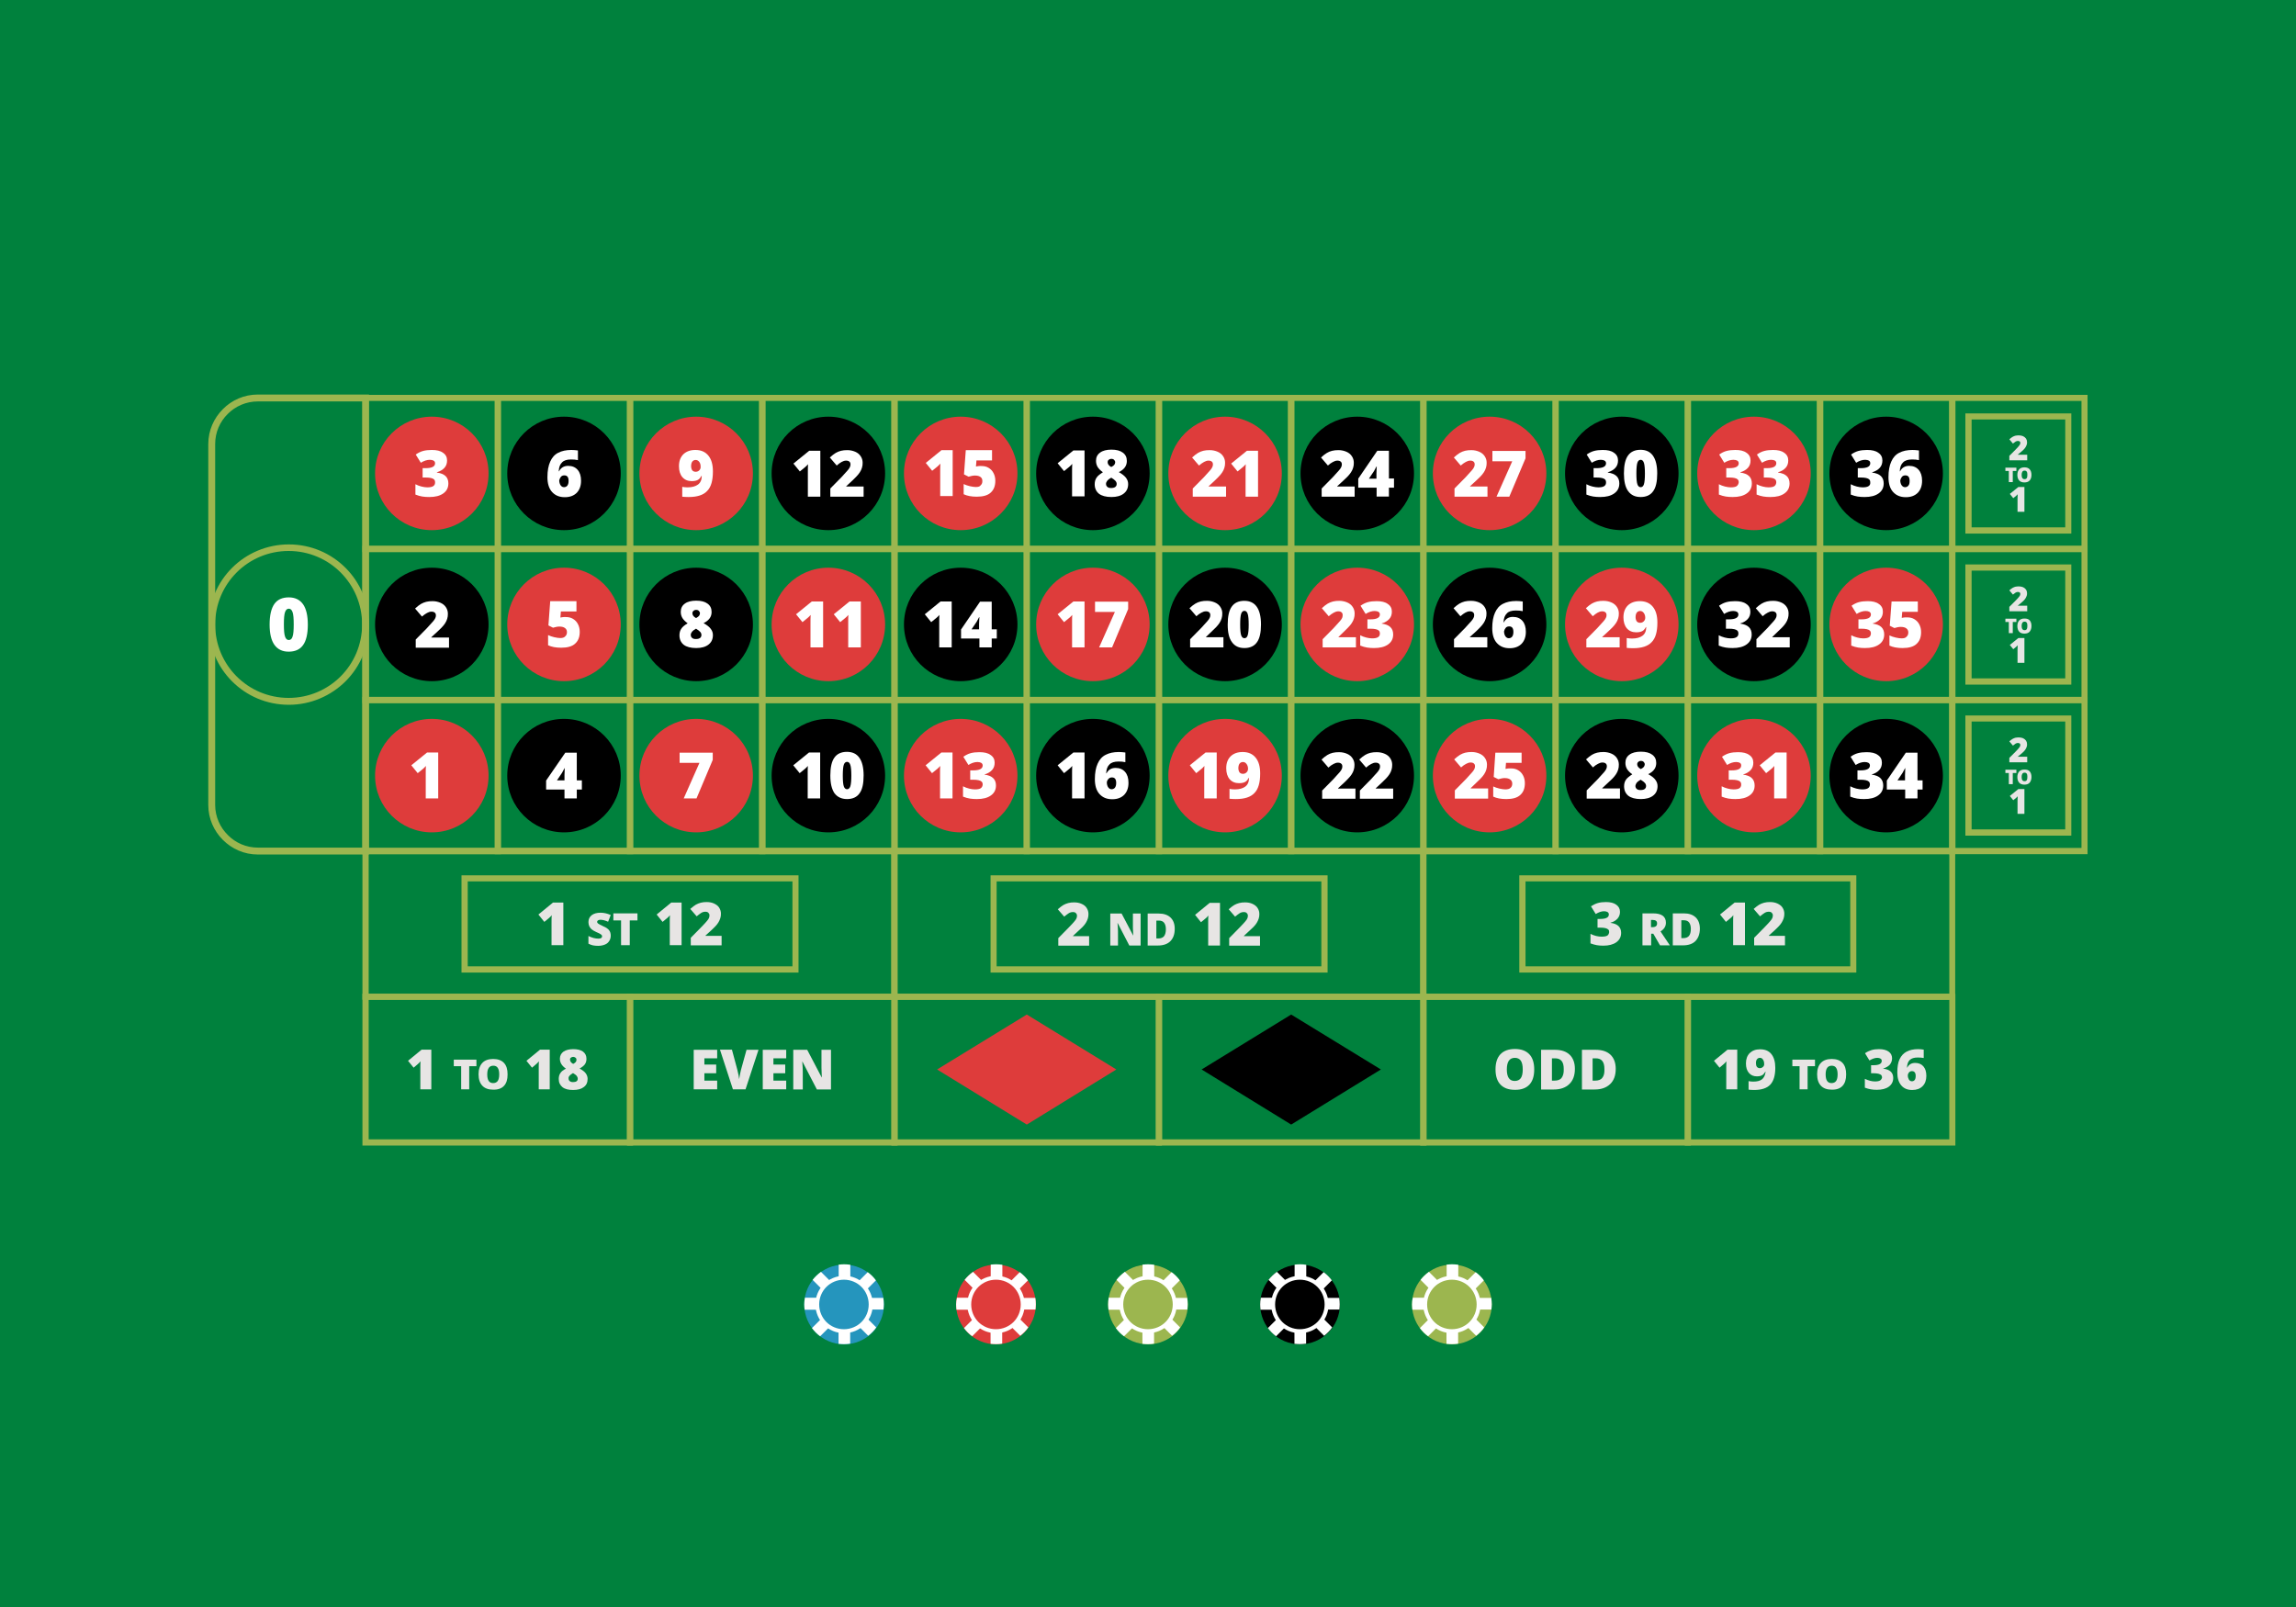 <?xml version="1.0" encoding="utf-8"?>
<!-- Generator: Adobe Illustrator 21.0.0, SVG Export Plug-In . SVG Version: 6.00 Build 0)  -->
<svg version="1.1" id="Layer_1" xmlns="http://www.w3.org/2000/svg" xmlns:xlink="http://www.w3.org/1999/xlink" x="0px" y="0px"
	 width="1400px" height="980px" viewBox="0 0 1400 980" style="enable-background:new 0 0 1400 980;" xml:space="preserve">
<style type="text/css">
	.st0{fill-rule:evenodd;clip-rule:evenodd;fill:#00813D;}
	.st1{fill-rule:evenodd;clip-rule:evenodd;fill:#DE3C3B;}
	.st2{fill-rule:evenodd;clip-rule:evenodd;}
	.st3{fill-rule:evenodd;clip-rule:evenodd;fill:#E7E5E4;}
	.st4{fill-rule:evenodd;clip-rule:evenodd;fill:#FFFFFF;}
	.st5{fill-rule:evenodd;clip-rule:evenodd;fill:#9CB64F;}
	.st6{fill-rule:evenodd;clip-rule:evenodd;fill:#2595BD;}
</style>
<g>
	<rect y="0" class="st0" width="1400" height="980"/>
	<g>
		<g>
			<g>
				<polygon class="st1" points="626.1,618.7 571.4,652.2 626.1,685.8 680.7,652.2 				"/>
				<polygon class="st2" points="787.3,618.7 732.7,652.2 787.3,685.8 842,652.2 				"/>
				<g>
					<polygon class="st3" points="384,576.4 384,561.3 388.7,561.3 388.7,557 374,557 374,561.3 378.7,561.3 378.7,576.4 					"/>
					<path class="st3" d="M366.6,572c-0.4,0.3-0.9,0.4-1.7,0.4c-0.9,0-1.9-0.1-3-0.4c-1.1-0.3-2.1-0.7-3.1-1.2v4.7
						c1,0.5,1.9,0.8,2.7,1c0.9,0.2,2,0.3,3.3,0.3c1.5,0,2.9-0.3,4.1-0.8c1.2-0.5,2-1.2,2.6-2.2c0.6-0.9,0.9-2,0.9-3.2
						c0-1.3-0.3-2.4-1-3.3c-0.7-0.9-1.8-1.7-3.5-2.4c-1.8-0.8-2.8-1.4-3.2-1.7c-0.4-0.3-0.6-0.6-0.6-1c0-0.4,0.2-0.7,0.5-0.9
						c0.3-0.2,0.8-0.4,1.5-0.4c1.3,0,2.9,0.4,4.7,1.2l1.6-4.1c-2.1-0.9-4.1-1.4-6.2-1.4c-2.3,0-4.1,0.5-5.4,1.5c-1.3,1-2,2.4-2,4.2
						c0,1,0.2,1.8,0.5,2.5c0.3,0.7,0.8,1.3,1.4,1.9c0.6,0.5,1.6,1.1,2.9,1.7c1.4,0.6,2.3,1,2.6,1.3c0.3,0.2,0.6,0.4,0.7,0.6
						c0.2,0.2,0.2,0.4,0.2,0.7C367.1,571.4,367,571.8,366.6,572z"/>
					<path class="st3" d="M336.4,576.4h7.1v-26h-6.3l-8.9,7.3l3.6,4.5l2.9-2.4c0.7-0.6,1.2-1.1,1.6-1.7c-0.1,1.4-0.1,2.9-0.1,4.6
						V576.4z"/>
					<path class="st3" d="M435.9,565.2c0.9-0.9,1.6-1.8,2.1-2.6c0.5-0.8,0.9-1.7,1.2-2.6c0.3-0.9,0.4-1.8,0.4-2.8
						c0-1.4-0.4-2.6-1.1-3.7c-0.7-1.1-1.8-1.9-3.1-2.5c-1.3-0.6-2.8-0.9-4.5-0.9c-1.3,0-2.5,0.1-3.6,0.4c-1.1,0.3-2.1,0.7-3,1.2
						c-0.9,0.5-2,1.4-3.4,2.6l3.9,4.5c1.1-0.9,2-1.6,2.8-2.1c0.8-0.5,1.7-0.7,2.5-0.7c0.8,0,1.4,0.2,1.8,0.6
						c0.4,0.4,0.7,0.9,0.7,1.6c0,0.5-0.1,1.1-0.3,1.6c-0.2,0.5-0.6,1.1-1.2,1.8c-0.6,0.7-1.7,2-3.6,3.9l-6.3,6.4v4.6h18.8v-5.8h-9.8
						v-0.2C433.1,567.9,435,566.2,435.9,565.2z"/>
					<path class="st3" d="M408.5,576.4h7.1v-26h-6.3l-8.9,7.3l3.6,4.5l2.9-2.4c0.7-0.6,1.2-1.1,1.6-1.7c-0.1,1.4-0.1,2.9-0.1,4.6
						V576.4z"/>
					<path class="st3" d="M660,565.4c0.9-0.9,1.6-1.8,2.1-2.6c0.5-0.8,0.9-1.7,1.2-2.6c0.3-0.9,0.4-1.8,0.4-2.8
						c0-1.4-0.4-2.6-1.1-3.7c-0.7-1.1-1.7-1.9-3.1-2.5c-1.3-0.6-2.8-0.9-4.5-0.9c-1.3,0-2.5,0.1-3.6,0.4c-1.1,0.3-2.1,0.7-3,1.2
						c-0.9,0.5-2,1.4-3.4,2.6l3.9,4.5c1.1-0.9,2-1.6,2.8-2.1c0.8-0.5,1.7-0.7,2.5-0.7c0.8,0,1.4,0.2,1.8,0.6
						c0.4,0.4,0.7,0.9,0.7,1.6c0,0.5-0.1,1.1-0.3,1.6c-0.2,0.5-0.6,1.1-1.2,1.8c-0.6,0.7-1.7,2-3.6,3.9l-6.3,6.4v4.6h18.8v-5.8h-9.8
						v-0.2C657.2,568,659.1,566.3,660,565.4z"/>
					<path class="st3" d="M683.9,557.1h-6.9v19.5h4.7v-8.8c0-1.1-0.1-2.8-0.3-4.9h0.1l7.1,13.7h6.9v-19.5h-4.7v8.8
						c0,1.2,0.1,2.8,0.2,4.7H691L683.9,557.1z"/>
					<path class="st3" d="M764.2,565.4c0.9-0.9,1.6-1.8,2.1-2.6c0.5-0.8,0.9-1.7,1.2-2.6c0.3-0.9,0.4-1.8,0.4-2.8
						c0-1.4-0.4-2.6-1.1-3.7c-0.7-1.1-1.8-1.9-3.1-2.5c-1.3-0.6-2.8-0.9-4.5-0.9c-1.3,0-2.5,0.1-3.6,0.4c-1.1,0.3-2.1,0.7-3,1.2
						c-0.9,0.5-2,1.4-3.4,2.6l3.9,4.5c1.1-0.9,2-1.6,2.8-2.1c0.8-0.5,1.7-0.7,2.5-0.7c0.8,0,1.4,0.2,1.8,0.6
						c0.4,0.4,0.7,0.9,0.7,1.6c0,0.5-0.1,1.1-0.3,1.6c-0.2,0.5-0.6,1.1-1.2,1.8c-0.6,0.7-1.7,2-3.6,3.9l-6.3,6.4v4.6h18.8v-5.8h-9.8
						v-0.2C761.4,568,763.3,566.3,764.2,565.4z"/>
					<path class="st3" d="M736.8,576.6h7.1v-26h-6.3l-8.9,7.3l3.6,4.5l2.9-2.4c0.7-0.6,1.2-1.1,1.6-1.7c-0.1,1.4-0.1,2.9-0.1,4.6
						V576.6z"/>
					<path class="st3" d="M716.3,566.4c0-3-0.9-5.3-2.6-6.9c-1.7-1.6-4.1-2.4-7.2-2.4h-6.7v19.5h6.3c3.2,0,5.8-0.9,7.5-2.6
						C715.4,572.2,716.3,569.7,716.3,566.4z M709.8,570.9c-0.7,0.9-1.9,1.4-3.5,1.4h-1.2v-10.9h1.5c1.4,0,2.5,0.4,3.2,1.3
						c0.7,0.9,1.1,2.2,1.1,4C710.9,568.5,710.5,570,709.8,570.9z"/>
					<path class="st3" d="M1036.5,566.3c0-3-0.9-5.3-2.6-6.9c-1.7-1.6-4.1-2.4-7.2-2.4h-6.7v19.5h6.3c3.2,0,5.8-0.9,7.5-2.6
						C1035.6,572,1036.5,569.5,1036.5,566.3z M1029.9,570.7c-0.7,0.9-1.9,1.4-3.5,1.4h-1.2v-10.9h1.5c1.4,0,2.5,0.4,3.2,1.3
						c0.7,0.9,1.1,2.2,1.1,4C1031,568.4,1030.6,569.8,1029.9,570.7z"/>
					<path class="st3" d="M980,570.6c-0.7,0.4-1.8,0.6-3.4,0.6c-1,0-2.1-0.1-3.3-0.4c-1.2-0.3-2.3-0.7-3.5-1.3v5.8
						c1.4,0.5,2.7,0.9,3.9,1.1c1.2,0.2,2.5,0.3,3.9,0.3c3.4,0,6-0.7,8-2.1c1.9-1.4,2.9-3.3,2.9-5.7c0-3.5-2.2-5.6-6.5-6.1v-0.1
						c1.9-0.5,3.3-1.4,4.3-2.5c1-1.2,1.5-2.5,1.5-4.1c0-1.9-0.8-3.3-2.3-4.4c-1.5-1.1-3.6-1.6-6.3-1.6c-1.9,0-3.5,0.2-4.9,0.6
						c-1.4,0.4-2.8,1.1-4.2,2l2.9,4.7c1.8-1.1,3.5-1.7,5.1-1.7c0.9,0,1.6,0.2,2.1,0.5c0.5,0.3,0.8,0.8,0.8,1.5
						c0,1.8-1.8,2.7-5.3,2.7h-1.6v5.3h1.6c1.3,0,2.4,0.1,3.2,0.3c0.8,0.2,1.4,0.5,1.8,0.9c0.4,0.4,0.5,0.9,0.5,1.6
						C981,569.5,980.7,570.2,980,570.6z"/>
					<path class="st3" d="M1084.3,565.2c0.9-0.9,1.6-1.8,2.1-2.6c0.5-0.8,0.9-1.7,1.2-2.6c0.3-0.9,0.4-1.8,0.4-2.8
						c0-1.4-0.4-2.6-1.1-3.7c-0.7-1.1-1.8-1.9-3.1-2.5c-1.3-0.6-2.8-0.9-4.5-0.9c-1.3,0-2.5,0.1-3.6,0.4c-1.1,0.3-2.1,0.7-3,1.2
						c-0.9,0.5-2,1.4-3.4,2.6l3.9,4.5c1.1-0.9,2-1.6,2.8-2.1c0.8-0.5,1.7-0.7,2.5-0.7c0.8,0,1.4,0.2,1.8,0.6
						c0.4,0.4,0.7,0.9,0.7,1.6c0,0.5-0.1,1.1-0.3,1.6c-0.2,0.5-0.6,1.1-1.2,1.8c-0.6,0.7-1.7,2-3.6,3.9l-6.3,6.4v4.6h18.8v-5.8h-9.8
						v-0.2C1081.6,567.9,1083.4,566.1,1084.3,565.2z"/>
					<path class="st3" d="M1015.8,562.7c0-3.8-2.6-5.7-7.9-5.7h-6.4v19.5h5.3v-7.1h1.3l4.1,7.1h6l-5.7-8.5
						C1014.7,566.7,1015.8,564.9,1015.8,562.7z M1007.7,565.4h-1v-4.4h1c1.8,0,2.7,0.7,2.7,2
						C1010.5,564.5,1009.6,565.4,1007.7,565.4z"/>
					<path class="st3" d="M1056.9,576.4h7.1v-26h-6.3l-8.9,7.3l3.6,4.5l2.9-2.4c0.7-0.6,1.2-1.1,1.6-1.7c-0.1,1.4-0.1,2.9-0.1,4.6
						V576.4z"/>
					<path class="st3" d="M256.4,664.3h6.6v-24.2h-5.9l-8.3,6.8l3.4,4.2l2.7-2.3c0.6-0.5,1.1-1.1,1.5-1.6c-0.1,1.3-0.1,2.7-0.1,4.3
						V664.3z"/>
					<polygon class="st3" points="286.1,664.3 286.1,650.2 290.5,650.2 290.5,646.2 276.7,646.2 276.7,650.2 281.2,650.2 
						281.2,664.3 					"/>
					<path class="st3" d="M307.3,662.2c1.5-1.6,2.2-3.9,2.2-7c0-3.1-0.7-5.4-2.2-7c-1.5-1.6-3.7-2.4-6.6-2.4c-2.9,0-5.1,0.8-6.6,2.4
						c-1.5,1.6-2.3,3.9-2.3,6.9c0,3.1,0.8,5.4,2.3,7c1.5,1.6,3.7,2.4,6.5,2.4C303.6,664.6,305.8,663.8,307.3,662.2z M297.1,655.2
						c0-3.5,1.2-5.3,3.7-5.3c1.2,0,2.1,0.4,2.7,1.3c0.6,0.9,0.9,2.2,0.9,4c0,1.8-0.3,3.1-0.9,4c-0.6,0.8-1.5,1.3-2.8,1.3
						C298.3,660.5,297.1,658.8,297.1,655.2z"/>
					<path class="st3" d="M328.6,664.3h6.6v-24.2h-5.9l-8.3,6.8l3.4,4.2l2.7-2.3c0.6-0.5,1.1-1.1,1.5-1.6c-0.1,1.3-0.1,2.7-0.1,4.3
						V664.3z"/>
					<path class="st3" d="M341.7,654.4c-0.7,1-1,2.2-1,3.6c0,2.2,0.8,3.8,2.3,5c1.5,1.2,3.7,1.7,6.5,1.7c2.8,0,5-0.6,6.5-1.8
						c1.6-1.2,2.3-2.8,2.3-5c0-1.2-0.4-2.3-1.1-3.3c-0.7-1-2-2-3.8-3c1.4-0.7,2.5-1.6,3.2-2.5c0.7-1,1-2.1,1-3.4
						c0-1.9-0.7-3.3-2.1-4.4c-1.4-1-3.4-1.5-5.9-1.5c-2.5,0-4.5,0.5-6,1.5c-1.4,1-2.2,2.5-2.2,4.3c0,1.2,0.3,2.3,0.9,3.3
						c0.6,1,1.5,1.9,2.8,2.8C343.5,652.5,342.3,653.4,341.7,654.4z M348.1,645c0.4-0.3,0.9-0.5,1.4-0.5c0.5,0,1,0.2,1.4,0.5
						c0.4,0.3,0.6,0.7,0.6,1.3c0,0.5-0.1,0.9-0.4,1.3c-0.3,0.4-0.8,0.8-1.6,1.2c-1.3-0.7-1.9-1.6-1.9-2.5
						C347.5,645.8,347.7,645.3,348.1,645z M347.3,656c0.4-0.5,1.1-1,2.1-1.6c1.1,0.7,1.9,1.2,2.3,1.8c0.4,0.5,0.6,1.1,0.6,1.6
						c0,1.4-1,2.1-2.9,2.1c-0.9,0-1.5-0.2-2-0.6c-0.5-0.4-0.7-1-0.7-1.6C346.6,657.1,346.8,656.6,347.3,656z"/>
					<path class="st3" d="M462.5,640.2h-7.3l-3.4,12.3c-0.2,0.7-0.4,1.6-0.6,2.7c-0.2,1.2-0.4,2.1-0.5,2.9c-0.1-1.1-0.4-3-1.1-5.7
						l-3.3-12.3h-7.3l7.9,24.2h7.7L462.5,640.2z"/>
					<polygon class="st3" points="437.3,645.4 437.3,640.2 423,640.2 423,664.3 437.3,664.3 437.3,659 429.5,659 429.5,654.5 
						436.7,654.5 436.7,649.2 429.5,649.2 429.5,645.4 					"/>
					<path class="st3" d="M492.2,640.2h-8.5v24.2h5.8v-10.9c0-1.4-0.1-3.5-0.3-6.1h0.1l8.8,17h8.6v-24.2h-5.8v10.9
						c0,1.5,0.1,3.4,0.2,5.9H501L492.2,640.2z"/>
					<polygon class="st3" points="479.4,645.4 479.4,640.2 465.1,640.2 465.1,664.3 479.4,664.3 479.4,659 471.6,659 471.6,654.5 
						478.8,654.5 478.8,649.2 471.6,649.2 471.6,645.4 					"/>
					<path class="st3" d="M932.5,661.5c2-2.1,3-5.2,3-9.3c0-4.1-1-7.2-3-9.3c-2-2.1-4.9-3.2-8.8-3.2c-3.8,0-6.8,1.1-8.8,3.2
						c-2,2.1-3,5.2-3,9.2c0,4.1,1,7.2,3,9.3c2,2.1,4.9,3.2,8.7,3.2C927.5,664.7,930.5,663.6,932.5,661.5z M918.8,652.2
						c0-4.7,1.6-7.1,4.9-7.1c1.6,0,2.8,0.6,3.6,1.7c0.8,1.2,1.2,2.9,1.2,5.4c0,2.4-0.4,4.2-1.2,5.3c-0.8,1.1-2,1.7-3.7,1.7
						C920.4,659.2,918.8,656.9,918.8,652.2z"/>
					<path class="st3" d="M960.3,651.8c0-3.7-1.1-6.6-3.2-8.6c-2.1-2-5.1-3-9-3h-8.4v24.2h7.8c4,0,7.1-1.1,9.4-3.3
						C959.2,658.9,960.3,655.8,960.3,651.8z M952.2,657.3c-0.9,1.2-2.4,1.7-4.4,1.7h-1.5v-13.6h1.9c1.8,0,3.1,0.5,4,1.6
						c0.9,1.1,1.3,2.7,1.3,4.9C953.6,654.4,953.1,656.1,952.2,657.3z"/>
					<path class="st3" d="M985.2,651.8c0-3.7-1.1-6.6-3.2-8.6c-2.1-2-5.1-3-9-3h-8.4v24.2h7.8c4,0,7.1-1.1,9.4-3.3
						C984.1,658.9,985.2,655.8,985.2,651.8z M977,657.3c-0.9,1.2-2.4,1.7-4.4,1.7h-1.5v-13.6h1.9c1.8,0,3.1,0.5,4,1.6
						c0.9,1.1,1.3,2.7,1.3,4.9C978.4,654.4,978,656.1,977,657.3z"/>
					<path class="st3" d="M1052.7,664.3h6.6v-24.2h-5.9l-8.3,6.8l3.4,4.2l2.7-2.3c0.6-0.5,1.1-1.1,1.5-1.6c-0.1,1.3-0.1,2.7-0.1,4.3
						V664.3z"/>
					<path class="st3" d="M1074.4,658.2c-1.3,1-3.1,1.4-5.4,1.4c-0.9,0-1.9-0.1-2.8-0.3v5.2c0.8,0.1,1.9,0.2,3.4,0.2
						c4.5,0,7.8-1.1,9.8-3.2c2-2.1,3.1-5.5,3.1-10.3c0-3.6-0.8-6.4-2.4-8.4c-1.6-2-3.9-2.9-6.9-2.9c-2.7,0-4.7,0.8-6.3,2.3
						c-1.5,1.5-2.3,3.6-2.3,6.3c0,2.5,0.6,4.4,1.8,5.8c1.2,1.4,2.8,2.1,4.9,2.1c0.9,0,1.7-0.1,2.3-0.3c0.6-0.2,1.1-0.5,1.5-0.8
						c0.4-0.4,0.8-0.9,1.3-1.7h0.2C1076.3,655.7,1075.6,657.2,1074.4,658.2z M1075,650.6c-0.5,0.5-1.2,0.8-1.9,0.8
						c-0.8,0-1.4-0.3-1.8-0.8c-0.4-0.5-0.6-1.3-0.6-2.2c0-1.1,0.2-2,0.7-2.5c0.4-0.5,1-0.8,1.7-0.8c0.8,0,1.4,0.3,1.9,1.1
						c0.5,0.7,0.7,1.6,0.7,2.5C1075.8,649.4,1075.6,650.1,1075,650.6z"/>
					<polygon class="st3" points="1102.2,664.3 1102.2,650.2 1106.7,650.2 1106.7,646.2 1092.9,646.2 1092.9,650.2 1097.3,650.2 
						1097.3,664.3 					"/>
					<path class="st3" d="M1169.4,644.9c1.3,0,2.5,0.1,3.6,0.3v-5.1c-1.3-0.2-2.5-0.3-3.4-0.3c-2.8,0-5.1,0.5-7,1.5
						c-1.9,1-3.3,2.5-4.3,4.6c-1,2.1-1.4,4.8-1.4,8.2c0,3.3,0.8,5.9,2.4,7.8c1.6,1.9,3.8,2.8,6.7,2.8c2.7,0,4.8-0.8,6.3-2.3
						c1.5-1.5,2.3-3.6,2.3-6.3c0-2.5-0.6-4.4-1.8-5.8c-1.2-1.4-2.9-2.1-5-2.1c-2.2,0-3.8,0.9-4.8,2.8h-0.2c0.1-2.2,0.7-3.7,1.8-4.7
						C1165.6,645.4,1167.2,644.9,1169.4,644.9z M1164,654c0.5-0.5,1.1-0.8,1.8-0.8c1.5,0,2.3,1,2.3,2.9c0,1.1-0.2,2-0.6,2.5
						c-0.4,0.5-1,0.8-1.7,0.8c-0.7,0-1.3-0.3-1.8-1c-0.4-0.7-0.7-1.5-0.7-2.6C1163.3,655.2,1163.6,654.5,1164,654z"/>
					<path class="st3" d="M1123.5,662.2c1.5-1.6,2.2-3.9,2.2-7c0-3.1-0.7-5.4-2.2-7c-1.5-1.6-3.7-2.4-6.6-2.4
						c-2.9,0-5.1,0.8-6.6,2.4c-1.5,1.6-2.3,3.9-2.3,6.9c0,3.1,0.8,5.4,2.3,7c1.5,1.6,3.7,2.4,6.5,2.4
						C1119.8,664.6,1122,663.8,1123.5,662.2z M1113.2,655.2c0-3.5,1.2-5.3,3.7-5.3c1.2,0,2.1,0.4,2.7,1.3c0.6,0.9,0.9,2.2,0.9,4
						c0,1.8-0.3,3.1-0.9,4c-0.6,0.8-1.5,1.3-2.8,1.3C1114.4,660.5,1113.2,658.8,1113.2,655.2z"/>
					<path class="st3" d="M1146.4,658.9c-0.7,0.4-1.7,0.6-3.1,0.6c-0.9,0-1.9-0.1-3-0.4c-1.1-0.3-2.2-0.7-3.2-1.2v5.4
						c1.3,0.5,2.5,0.8,3.6,1c1.1,0.2,2.3,0.3,3.6,0.3c3.2,0,5.6-0.6,7.4-1.9c1.8-1.3,2.7-3.1,2.7-5.3c0-3.3-2-5.2-6.1-5.7v-0.1
						c1.7-0.5,3.1-1.3,4-2.3c0.9-1.1,1.4-2.4,1.4-3.9c0-1.7-0.7-3.1-2.1-4.1c-1.4-1-3.4-1.5-5.9-1.5c-1.7,0-3.3,0.2-4.6,0.6
						c-1.3,0.4-2.6,1-3.9,1.9l2.7,4.4c1.7-1,3.3-1.6,4.8-1.6c0.8,0,1.5,0.2,2,0.5c0.5,0.3,0.7,0.8,0.7,1.4c0,1.7-1.7,2.6-5,2.6h-1.5
						v4.9h1.5c1.2,0,2.2,0.1,3,0.3c0.8,0.2,1.3,0.5,1.7,0.8c0.3,0.4,0.5,0.9,0.5,1.5C1147.4,657.9,1147,658.5,1146.4,658.9z"/>
					<path class="st3" d="M1230.3,312.1h4.1V297h-3.7l-5.2,4.2l2.1,2.6l1.7-1.4c0.4-0.3,0.7-0.7,1-1c0,0.8-0.1,1.7-0.1,2.7V312.1z"
						/>
					<path class="st3" d="M1233.9,274.2c0.5-0.5,0.9-1,1.2-1.5c0.3-0.5,0.5-1,0.7-1.5c0.2-0.5,0.2-1,0.2-1.6c0-0.8-0.2-1.5-0.6-2.1
						c-0.4-0.6-1-1.1-1.8-1.5c-0.8-0.3-1.6-0.5-2.6-0.5c-0.8,0-1.5,0.1-2.1,0.2c-0.6,0.2-1.2,0.4-1.7,0.7c-0.5,0.3-1.2,0.8-2,1.5
						l2.2,2.6c0.6-0.5,1.2-0.9,1.6-1.2c0.5-0.3,1-0.4,1.4-0.4c0.5,0,0.8,0.1,1.1,0.3c0.3,0.2,0.4,0.5,0.4,0.9c0,0.3-0.1,0.6-0.2,0.9
						c-0.1,0.3-0.4,0.6-0.7,1c-0.3,0.4-1,1.2-2.1,2.3l-3.7,3.7v2.7h10.9v-3.4h-5.7v-0.1C1232.3,275.7,1233.4,274.7,1233.9,274.2z"/>
					<polygon class="st3" points="1222.8,287.2 1224.9,287.2 1224.9,294 1227.3,294 1227.3,287.2 1229.5,287.2 1229.5,285.2 
						1222.8,285.2 					"/>
					<path class="st3" d="M1238.7,289.6c0-1.5-0.4-2.6-1.1-3.4c-0.7-0.8-1.8-1.2-3.2-1.2c-1.4,0-2.5,0.4-3.2,1.2
						c-0.7,0.8-1.1,1.9-1.1,3.4c0,1.5,0.4,2.6,1.1,3.4c0.7,0.8,1.8,1.2,3.2,1.2c1.4,0,2.5-0.4,3.2-1.2
						C1238.3,292.2,1238.7,291.1,1238.7,289.6z M1235.8,291.6c-0.3,0.4-0.7,0.6-1.3,0.6c-1.2,0-1.8-0.9-1.8-2.6
						c0-1.7,0.6-2.6,1.8-2.6c0.6,0,1,0.2,1.3,0.6c0.3,0.4,0.4,1.1,0.4,1.9C1236.2,290.5,1236.1,291.1,1235.8,291.6z"/>
					<path class="st3" d="M1230.3,404.2h4.1v-15.1h-3.7l-5.2,4.2l2.1,2.6l1.7-1.4c0.4-0.3,0.7-0.7,1-1c0,0.8-0.1,1.7-0.1,2.7V404.2z
						"/>
					<path class="st3" d="M1233.9,366.3c0.5-0.5,0.9-1,1.2-1.5c0.3-0.5,0.5-1,0.7-1.5c0.2-0.5,0.2-1,0.2-1.6c0-0.8-0.2-1.5-0.6-2.1
						c-0.4-0.6-1-1.1-1.8-1.5c-0.8-0.3-1.6-0.5-2.6-0.5c-0.8,0-1.5,0.1-2.1,0.2c-0.6,0.2-1.2,0.4-1.7,0.7c-0.5,0.3-1.2,0.8-2,1.5
						l2.2,2.6c0.6-0.5,1.2-0.9,1.6-1.2c0.5-0.3,1-0.4,1.4-0.4c0.5,0,0.8,0.1,1.1,0.3c0.3,0.2,0.4,0.5,0.4,0.9c0,0.3-0.1,0.6-0.2,0.9
						c-0.1,0.3-0.4,0.6-0.7,1c-0.3,0.4-1,1.2-2.1,2.3l-3.7,3.7v2.7h10.9v-3.4h-5.7v-0.1C1232.3,367.8,1233.4,366.8,1233.9,366.3z"/>
					<polygon class="st3" points="1222.8,379.3 1224.9,379.3 1224.9,386.1 1227.3,386.1 1227.3,379.3 1229.5,379.3 1229.5,377.3 
						1222.8,377.3 					"/>
					<path class="st3" d="M1238.7,381.7c0-1.5-0.4-2.6-1.1-3.4c-0.7-0.8-1.8-1.1-3.2-1.1c-1.4,0-2.5,0.4-3.2,1.2
						c-0.7,0.8-1.1,1.9-1.1,3.4c0,1.5,0.4,2.6,1.1,3.4c0.7,0.8,1.8,1.2,3.2,1.2c1.4,0,2.5-0.4,3.2-1.2
						C1238.3,384.3,1238.7,383.2,1238.7,381.7z M1235.8,383.7c-0.3,0.4-0.7,0.6-1.3,0.6c-1.2,0-1.8-0.9-1.8-2.6
						c0-1.7,0.6-2.6,1.8-2.6c0.6,0,1,0.2,1.3,0.6c0.3,0.4,0.4,1.1,0.4,1.9C1236.2,382.6,1236.1,383.2,1235.8,383.7z"/>
					<path class="st3" d="M1233.9,458.4c0.5-0.5,0.9-1,1.2-1.5c0.3-0.5,0.5-1,0.7-1.5c0.2-0.5,0.2-1,0.2-1.6c0-0.8-0.2-1.5-0.6-2.1
						c-0.4-0.6-1-1.1-1.8-1.5c-0.8-0.3-1.6-0.5-2.6-0.5c-0.8,0-1.5,0.1-2.1,0.2c-0.6,0.2-1.2,0.4-1.7,0.7c-0.5,0.3-1.2,0.8-2,1.5
						l2.2,2.6c0.6-0.5,1.2-0.9,1.6-1.2c0.5-0.3,1-0.4,1.4-0.4c0.5,0,0.8,0.1,1.1,0.3c0.3,0.2,0.4,0.5,0.4,0.9c0,0.3-0.1,0.6-0.2,0.9
						c-0.1,0.3-0.4,0.6-0.7,1c-0.3,0.4-1,1.2-2.1,2.3l-3.7,3.7v2.7h10.9v-3.4h-5.7v-0.1C1232.3,459.9,1233.4,458.9,1233.9,458.4z"/>
					<path class="st3" d="M1230.3,496.3h4.1v-15.1h-3.7l-5.2,4.2l2.1,2.6l1.7-1.4c0.4-0.3,0.7-0.7,1-1c0,0.8-0.1,1.7-0.1,2.7V496.3z
						"/>
					<path class="st3" d="M1238.7,473.8c0-1.5-0.4-2.6-1.1-3.4c-0.7-0.8-1.8-1.1-3.2-1.1c-1.4,0-2.5,0.4-3.2,1.2
						c-0.7,0.8-1.1,1.9-1.1,3.4c0,1.5,0.4,2.6,1.1,3.4c0.7,0.8,1.8,1.2,3.2,1.2c1.4,0,2.5-0.4,3.2-1.2
						C1238.3,476.4,1238.7,475.3,1238.7,473.8z M1235.8,475.8c-0.3,0.4-0.7,0.6-1.3,0.6c-1.2,0-1.8-0.8-1.8-2.6
						c0-1.7,0.6-2.6,1.8-2.6c0.6,0,1,0.2,1.3,0.6c0.3,0.4,0.4,1.1,0.4,1.9C1236.2,474.7,1236.1,475.3,1235.8,475.8z"/>
					<polygon class="st3" points="1222.8,471.4 1224.9,471.4 1224.9,478.2 1227.3,478.2 1227.3,471.4 1229.5,471.4 1229.5,469.4 
						1222.8,469.4 					"/>
				</g>
				<g>
					<g>
						<circle class="st1" cx="263.3" cy="473" r="34.6"/>
						<circle class="st2" cx="263.3" cy="380.8" r="34.6"/>
						<circle class="st1" cx="263.3" cy="288.7" r="34.6"/>
					</g>
					<g>
						<circle class="st2" cx="343.9" cy="473" r="34.6"/>
						<circle class="st1" cx="343.9" cy="380.8" r="34.6"/>
						<circle class="st2" cx="343.9" cy="288.7" r="34.6"/>
					</g>
					<g>
						<circle class="st1" cx="424.5" cy="473" r="34.6"/>
						<circle class="st2" cx="424.5" cy="380.8" r="34.6"/>
						<circle class="st1" cx="424.5" cy="288.7" r="34.6"/>
					</g>
					<g>
						<circle class="st2" cx="505.1" cy="473" r="34.6"/>
						<circle class="st1" cx="505.1" cy="380.8" r="34.6"/>
						<circle class="st2" cx="505.1" cy="288.7" r="34.6"/>
					</g>
					<g>
						<circle class="st1" cx="585.8" cy="473" r="34.6"/>
						<circle class="st2" cx="585.8" cy="380.8" r="34.6"/>
						<circle class="st1" cx="585.8" cy="288.7" r="34.6"/>
					</g>
					<g>
						<circle class="st2" cx="666.4" cy="473" r="34.6"/>
						<circle class="st1" cx="666.4" cy="380.8" r="34.6"/>
						<circle class="st2" cx="666.4" cy="288.7" r="34.6"/>
					</g>
					<g>
						<circle class="st1" cx="747" cy="473" r="34.6"/>
						<circle class="st2" cx="747" cy="380.8" r="34.6"/>
						<circle class="st1" cx="747" cy="288.7" r="34.6"/>
					</g>
					<g>
						<circle class="st2" cx="827.6" cy="473" r="34.6"/>
						<circle class="st1" cx="827.6" cy="380.8" r="34.6"/>
						<circle class="st2" cx="827.6" cy="288.7" r="34.6"/>
					</g>
					<g>
						<circle class="st1" cx="908.3" cy="473" r="34.6"/>
						<circle class="st2" cx="908.3" cy="380.8" r="34.6"/>
						<circle class="st1" cx="908.3" cy="288.7" r="34.6"/>
					</g>
					<g>
						<circle class="st2" cx="988.9" cy="473" r="34.6"/>
						<circle class="st1" cx="988.9" cy="380.8" r="34.6"/>
						<circle class="st2" cx="988.9" cy="288.7" r="34.6"/>
					</g>
					<g>
						<circle class="st1" cx="1069.5" cy="473" r="34.6"/>
						<circle class="st2" cx="1069.5" cy="380.8" r="34.6"/>
						<circle class="st1" cx="1069.5" cy="288.7" r="34.6"/>
					</g>
					<g>
						<circle class="st2" cx="1150.1" cy="473" r="34.6"/>
						<circle class="st1" cx="1150.1" cy="380.8" r="34.6"/>
						<circle class="st2" cx="1150.1" cy="288.7" r="34.6"/>
					</g>
				</g>
			</g>
			<g>
				<path class="st4" d="M176,397.4c3.9,0,6.9-1.3,8.8-4c1.9-2.6,2.9-6.8,2.9-12.5c0-5.5-1-9.7-2.9-12.4c-2-2.8-4.9-4.2-8.7-4.2
					c-3.9,0-6.9,1.3-8.8,4c-1.9,2.7-2.9,6.9-2.9,12.6c0,5.5,1,9.6,2.9,12.3C169.3,396,172.2,397.4,176,397.4z M173.8,373.3
					c0.5-1.4,1.2-2.1,2.3-2.1c1.1,0,1.8,0.7,2.3,2.1c0.5,1.4,0.7,3.9,0.7,7.5c0,3.6-0.2,6-0.7,7.4c-0.4,1.4-1.2,2.1-2.3,2.1
					c-1.1,0-1.8-0.7-2.3-2.1c-0.5-1.4-0.7-3.9-0.7-7.5C173.1,377.2,173.3,374.7,173.8,373.3z"/>
				<path class="st4" d="M259.5,486.9h7.7v-28h-6.8l-9.6,7.8l3.9,4.8l3.2-2.6c0.7-0.6,1.3-1.2,1.8-1.8c-0.1,1.5-0.1,3.1-0.1,4.9
					V486.9z"/>
				<path class="st4" d="M269.1,382.9c1-1,1.7-1.9,2.3-2.8c0.6-0.9,1-1.8,1.3-2.8c0.3-0.9,0.4-1.9,0.4-3c0-1.5-0.4-2.8-1.2-4
					c-0.8-1.2-1.9-2.1-3.3-2.7c-1.4-0.6-3-1-4.8-1c-1.4,0-2.7,0.1-3.9,0.4c-1.1,0.3-2.2,0.7-3.2,1.3c-1,0.6-2.2,1.5-3.6,2.8l4.2,4.9
					c1.1-1,2.2-1.7,3.1-2.2c0.9-0.5,1.8-0.8,2.7-0.8c0.9,0,1.5,0.2,2,0.6c0.5,0.4,0.7,1,0.7,1.7c0,0.6-0.1,1.1-0.4,1.7
					c-0.2,0.5-0.7,1.2-1.3,1.9c-0.6,0.7-1.9,2.1-3.8,4.2l-6.8,6.9v5h20.3v-6.2H263v-0.2C266.1,385.8,268.1,383.9,269.1,382.9z"/>
				<path class="st4" d="M264.1,296.5c-0.8,0.5-2,0.7-3.6,0.7c-1.1,0-2.2-0.2-3.5-0.5c-1.3-0.3-2.5-0.8-3.7-1.4v6.3
					c1.5,0.6,2.9,1,4.2,1.2c1.3,0.2,2.7,0.3,4.2,0.3c3.7,0,6.5-0.7,8.6-2.2c2.1-1.5,3.1-3.5,3.1-6.1c0-3.8-2.3-6-7-6.6V288
					c2-0.6,3.5-1.5,4.6-2.7c1.1-1.2,1.6-2.7,1.6-4.5c0-2-0.8-3.6-2.5-4.7c-1.6-1.2-3.9-1.7-6.8-1.7c-2,0-3.8,0.2-5.3,0.6
					c-1.5,0.4-3.1,1.2-4.5,2.2l3.1,5c1.9-1.2,3.8-1.8,5.5-1.8c1,0,1.7,0.2,2.3,0.5c0.6,0.4,0.9,0.9,0.9,1.6c0,2-1.9,3-5.8,3h-1.8
					v5.7h1.7c1.4,0,2.6,0.1,3.4,0.3c0.9,0.2,1.5,0.5,1.9,0.9c0.4,0.4,0.6,1,0.6,1.8C265.3,295.3,264.9,296,264.1,296.5z"/>
				<path class="st4" d="M344.7,459L333,476v5.5h11.2v5.4h7.5v-5.4h3.1v-5.6h-3.1V459H344.7z M344.3,470.1c0,1-0.1,1.9-0.1,2.5v3.3
					h-4.6l3.1-4.6c0.5-0.9,1-1.8,1.5-2.8h0.2C344.3,468.6,344.3,469.1,344.3,470.1z"/>
				<path class="st4" d="M341.6,389.1c-1,0-2.2-0.2-3.6-0.5c-1.4-0.3-2.7-0.8-3.8-1.3v6.2c2.1,1,4.7,1.5,8,1.5
					c3.8,0,6.7-0.8,8.5-2.5c1.9-1.7,2.8-4.1,2.8-7.2c0-1.8-0.4-3.4-1.1-4.7c-0.7-1.4-1.7-2.4-3-3.2c-1.3-0.8-2.7-1.1-4.4-1.1
					c-0.4,0-0.7,0-1.2,0c-0.4,0-1.1,0.1-2.1,0.3l0.3-3.7h9.5v-6.3h-16l-1.1,14.8l2.8,1.4c1.4-0.4,2.7-0.7,3.8-0.7
					c1.6,0,2.7,0.3,3.5,0.9c0.8,0.6,1.2,1.4,1.2,2.5c0,1.2-0.4,2-1.1,2.6C344,388.8,343,389.1,341.6,389.1z"/>
				<path class="st4" d="M348.2,280.2c1.5,0,2.9,0.1,4.2,0.4v-5.9c-1.5-0.2-2.9-0.3-4-0.3c-3.2,0-5.9,0.6-8,1.7
					c-2.2,1.1-3.8,2.9-4.9,5.4c-1.1,2.4-1.7,5.6-1.7,9.5c0,3.8,0.9,6.9,2.8,9c1.9,2.1,4.4,3.2,7.8,3.2c3.1,0,5.5-0.9,7.3-2.7
					c1.7-1.8,2.6-4.2,2.6-7.3c0-2.9-0.7-5.1-2.1-6.7c-1.4-1.6-3.3-2.4-5.8-2.4c-2.5,0-4.4,1.1-5.5,3.3h-0.2c0.1-2.5,0.8-4.3,2-5.4
					C343.8,280.8,345.6,280.2,348.2,280.2z M342,290.8c0.5-0.6,1.2-0.9,2.1-0.9c1.8,0,2.6,1.1,2.6,3.4c0,1.3-0.3,2.3-0.8,2.9
					c-0.5,0.6-1.2,0.9-2,0.9c-0.9,0-1.5-0.4-2.1-1.2c-0.5-0.8-0.8-1.8-0.8-3C341.2,292.1,341.5,291.4,342,290.8z"/>
				<polygon class="st4" points="424.7,486.9 434.6,463.4 434.6,459 414.4,459 414.4,465.2 426.5,465.2 416.9,486.9 				"/>
				<path class="st4" d="M415.5,383.3c-0.8,1.1-1.2,2.5-1.2,4.1c0,2.5,0.9,4.4,2.6,5.8c1.7,1.3,4.3,2,7.6,2c3.2,0,5.7-0.7,7.5-2.1
					c1.8-1.4,2.7-3.3,2.7-5.8c0-1.4-0.4-2.6-1.3-3.8c-0.9-1.2-2.3-2.3-4.4-3.5c1.7-0.8,2.9-1.8,3.7-2.9c0.8-1.1,1.2-2.4,1.2-3.9
					c0-2.2-0.8-3.9-2.5-5.1c-1.6-1.2-3.9-1.8-6.9-1.8c-2.9,0-5.3,0.6-6.9,1.8c-1.7,1.2-2.5,2.9-2.5,5c0,1.4,0.3,2.6,1,3.8
					c0.7,1.1,1.8,2.2,3.2,3.2C417.5,381.2,416.2,382.2,415.5,383.3z M422.9,372.5c0.4-0.4,1-0.6,1.6-0.6c0.6,0,1.2,0.2,1.6,0.6
					c0.4,0.4,0.7,0.9,0.7,1.5c0,0.5-0.2,1-0.5,1.5c-0.3,0.4-0.9,0.9-1.9,1.4c-1.5-0.8-2.2-1.8-2.2-2.9
					C422.2,373.3,422.4,372.9,422.9,372.5z M422,385.2c0.5-0.6,1.3-1.2,2.4-1.8c1.3,0.8,2.1,1.4,2.6,2c0.5,0.6,0.7,1.2,0.7,1.8
					c0,1.6-1.1,2.5-3.4,2.5c-1,0-1.8-0.2-2.3-0.7c-0.6-0.5-0.8-1.1-0.8-1.9C421.2,386.5,421.5,385.9,422,385.2z"/>
				<path class="st4" d="M425.6,295.5c-1.5,1.1-3.6,1.7-6.3,1.7c-1.1,0-2.2-0.1-3.3-0.3v6c0.9,0.1,2.2,0.2,3.9,0.2
					c5.2,0,9-1.2,11.3-3.7c2.4-2.4,3.5-6.4,3.5-11.9c0-4.2-0.9-7.4-2.8-9.7c-1.9-2.3-4.5-3.4-7.9-3.4c-3.1,0-5.5,0.9-7.3,2.6
					c-1.8,1.8-2.7,4.2-2.7,7.3c0,2.8,0.7,5.1,2.1,6.7c1.4,1.6,3.3,2.4,5.7,2.4c1,0,1.9-0.1,2.6-0.3c0.7-0.2,1.3-0.5,1.8-0.9
					c0.5-0.4,1-1.1,1.5-2h0.2C427.9,292.6,427.1,294.4,425.6,295.5z M426.4,286.8c-0.6,0.6-1.3,0.9-2.2,0.9c-0.9,0-1.6-0.3-2.1-0.9
					c-0.4-0.6-0.7-1.5-0.7-2.5c0-1.3,0.3-2.3,0.8-2.9c0.5-0.6,1.2-0.9,2-0.9c0.9,0,1.6,0.4,2.2,1.2c0.6,0.8,0.8,1.8,0.8,2.9
					C427.3,285.4,427,286.2,426.4,286.8z"/>
				<path class="st4" d="M492.4,486.9h7.7v-28h-6.8l-9.6,7.8l3.9,4.8l3.2-2.6c0.7-0.6,1.3-1.2,1.8-1.8c-0.1,1.5-0.1,3.1-0.1,4.9
					V486.9z"/>
				<path class="st4" d="M516.5,487.3c3.4,0,6-1.2,7.6-3.5c1.7-2.3,2.5-5.9,2.5-10.9c0-4.8-0.9-8.4-2.6-10.8
					c-1.7-2.4-4.2-3.6-7.6-3.6c-3.4,0-6,1.2-7.6,3.5c-1.7,2.3-2.5,6-2.5,11c0,4.8,0.9,8.3,2.5,10.7
					C510.6,486.1,513.2,487.3,516.5,487.3z M514.5,466.4c0.4-1.2,1.1-1.8,2-1.8c0.9,0,1.6,0.6,2,1.9c0.4,1.2,0.6,3.4,0.6,6.5
					c0,3.1-0.2,5.2-0.6,6.5c-0.4,1.2-1.1,1.8-2,1.8c-0.9,0-1.6-0.6-2-1.8c-0.4-1.2-0.6-3.4-0.6-6.5
					C513.9,469.8,514.1,467.6,514.5,466.4z"/>
				<path class="st4" d="M494.2,394.8h7.7v-28H495l-9.6,7.8l3.9,4.8l3.2-2.6c0.7-0.6,1.3-1.2,1.8-1.8c-0.1,1.5-0.1,3.1-0.1,4.9
					V394.8z"/>
				<path class="st4" d="M517.2,394.8h7.7v-28H518l-9.6,7.8l3.9,4.8l3.2-2.6c0.7-0.6,1.3-1.2,1.8-1.8c-0.1,1.5-0.1,3.1-0.1,4.9
					V394.8z"/>
				<path class="st4" d="M522,290.8c1-1,1.7-1.9,2.3-2.8c0.6-0.9,1-1.8,1.3-2.8c0.3-0.9,0.4-1.9,0.4-3c0-1.5-0.4-2.8-1.2-4
					c-0.8-1.2-1.9-2.1-3.3-2.7c-1.4-0.6-3-1-4.8-1c-1.4,0-2.7,0.1-3.9,0.4c-1.1,0.3-2.2,0.7-3.2,1.3c-1,0.6-2.2,1.5-3.6,2.8l4.2,4.9
					c1.1-1,2.1-1.7,3-2.2c0.9-0.5,1.8-0.8,2.7-0.8c0.9,0,1.5,0.2,2,0.6c0.5,0.4,0.7,1,0.7,1.7c0,0.6-0.1,1.1-0.4,1.7
					c-0.2,0.5-0.7,1.2-1.3,1.9c-0.6,0.7-1.9,2.1-3.8,4.2l-6.8,6.9v5h20.3v-6.2H516v-0.2C519.1,293.7,521.1,291.8,522,290.8z"/>
				<path class="st4" d="M492.5,302.9h7.7v-28h-6.8l-9.6,7.8l3.9,4.8l3.2-2.6c0.7-0.6,1.3-1.2,1.8-1.8c-0.1,1.5-0.1,3.1-0.1,4.9
					V302.9z"/>
				<path class="st4" d="M573.1,486.9h7.7v-28H574l-9.6,7.8l3.9,4.8l3.2-2.6c0.7-0.6,1.3-1.2,1.8-1.8c-0.1,1.5-0.1,3.1-0.1,4.9
					V486.9z"/>
				<path class="st4" d="M598,480.7c-0.8,0.5-2,0.7-3.6,0.7c-1.1,0-2.2-0.2-3.5-0.5c-1.3-0.3-2.5-0.8-3.7-1.4v6.3
					c1.5,0.6,2.9,1,4.2,1.2c1.3,0.2,2.7,0.3,4.2,0.3c3.7,0,6.5-0.7,8.6-2.2c2.1-1.5,3.1-3.5,3.1-6.1c0-3.8-2.3-6-7-6.6v-0.1
					c2-0.6,3.5-1.5,4.6-2.7c1.1-1.2,1.6-2.7,1.6-4.5c0-2-0.8-3.6-2.5-4.7c-1.6-1.2-3.9-1.7-6.8-1.7c-2,0-3.8,0.2-5.3,0.6
					c-1.5,0.4-3.1,1.2-4.5,2.2l3.1,5c1.9-1.2,3.8-1.8,5.5-1.8c1,0,1.7,0.2,2.3,0.5c0.6,0.4,0.9,0.9,0.9,1.6c0,2-1.9,3-5.8,3h-1.8
					v5.7h1.7c1.4,0,2.6,0.1,3.4,0.3c0.9,0.2,1.5,0.5,1.9,0.9c0.4,0.4,0.6,1,0.6,1.8C599.1,479.5,598.7,480.2,598,480.7z"/>
				<path class="st4" d="M572.6,394.8h7.7v-28h-6.8l-9.6,7.8l3.9,4.8l3.2-2.6c0.7-0.6,1.3-1.2,1.8-1.8c-0.1,1.5-0.1,3.1-0.1,4.9
					V394.8z"/>
				<path class="st4" d="M597.6,366.9l-11.6,17v5.5h11.2v5.4h7.5v-5.4h3.1v-5.6h-3.1v-16.9H597.6z M597.1,378c0,1-0.1,1.9-0.1,2.5
					v3.3h-4.6l3.1-4.6c0.5-0.9,1-1.8,1.5-2.8h0.2C597.2,376.5,597.2,377,597.1,378z"/>
				<path class="st4" d="M573.2,302.5h7.7v-28h-6.8l-9.6,7.8l3.9,4.8l3.2-2.6c0.7-0.6,1.3-1.2,1.8-1.8c-0.1,1.5-0.1,3.1-0.1,4.9
					V302.5z"/>
				<path class="st4" d="M595,297c-1,0-2.2-0.2-3.6-0.5c-1.4-0.3-2.7-0.8-3.8-1.3v6.2c2.1,1,4.7,1.5,8,1.5c3.8,0,6.7-0.8,8.5-2.5
					c1.9-1.7,2.8-4.1,2.8-7.2c0-1.8-0.4-3.4-1.1-4.7c-0.7-1.4-1.7-2.4-3-3.2c-1.3-0.8-2.7-1.1-4.4-1.1c-0.4,0-0.7,0-1.2,0
					c-0.4,0-1.1,0.1-2.1,0.3l0.3-3.7h9.5v-6.3h-16l-1.1,14.8l2.8,1.4c1.4-0.4,2.7-0.7,3.8-0.7c1.6,0,2.7,0.3,3.5,0.9
					c0.8,0.6,1.1,1.4,1.1,2.5c0,1.2-0.4,2-1.1,2.6C597.5,296.7,596.4,297,595,297z"/>
				<path class="st4" d="M653.6,486.9h7.7v-28h-6.8l-9.6,7.8l3.9,4.8l3.2-2.6c0.7-0.6,1.3-1.2,1.8-1.8c-0.1,1.5-0.1,3.1-0.1,4.9
					V486.9z"/>
				<path class="st4" d="M682,464.4c1.5,0,2.9,0.1,4.2,0.4v-5.9c-1.5-0.2-2.9-0.3-4-0.3c-3.2,0-5.9,0.6-8,1.7
					c-2.2,1.1-3.8,2.9-4.9,5.4c-1.1,2.4-1.7,5.6-1.7,9.5c0,3.8,0.9,6.9,2.8,9c1.9,2.1,4.4,3.2,7.8,3.2c3.1,0,5.5-0.9,7.3-2.7
					c1.7-1.8,2.6-4.2,2.6-7.3c0-2.9-0.7-5.1-2.1-6.7c-1.4-1.6-3.3-2.4-5.8-2.4c-2.5,0-4.4,1.1-5.5,3.3h-0.2c0.1-2.5,0.8-4.3,2-5.4
					C677.6,465,679.5,464.4,682,464.4z M675.9,475c0.5-0.6,1.2-0.9,2.1-0.9c1.8,0,2.6,1.1,2.6,3.4c0,1.3-0.3,2.3-0.8,2.9
					c-0.5,0.6-1.2,0.9-2,0.9c-0.9,0-1.5-0.4-2.1-1.2c-0.5-0.8-0.8-1.8-0.8-3C675,476.3,675.3,475.6,675.9,475z"/>
				<path class="st4" d="M653.6,394.8h7.7v-28h-6.8l-9.6,7.8l3.9,4.8l3.2-2.6c0.7-0.6,1.3-1.2,1.8-1.8c-0.1,1.5-0.1,3.1-0.1,4.9
					V394.8z"/>
				<polygon class="st4" points="678.1,394.8 687.9,371.4 687.9,366.9 667.7,366.9 667.7,373.2 679.8,373.2 670.2,394.8 				"/>
				<path class="st4" d="M653.6,302.7h7.7v-28h-6.8l-9.6,7.8l3.9,4.8l3.2-2.6c0.7-0.6,1.3-1.2,1.8-1.8c-0.1,1.5-0.1,3.1-0.1,4.9
					V302.7z"/>
				<path class="st4" d="M668.7,291.2c-0.8,1.1-1.2,2.5-1.2,4.1c0,2.5,0.9,4.4,2.6,5.8c1.7,1.3,4.3,2,7.6,2c3.2,0,5.7-0.7,7.5-2.1
					c1.8-1.4,2.7-3.3,2.7-5.8c0-1.4-0.4-2.6-1.3-3.8c-0.9-1.2-2.3-2.3-4.4-3.5c1.7-0.8,2.9-1.8,3.7-2.9c0.8-1.1,1.2-2.4,1.2-3.9
					c0-2.2-0.8-3.9-2.5-5.1c-1.6-1.2-3.9-1.8-6.9-1.8c-2.9,0-5.3,0.6-6.9,1.8c-1.7,1.2-2.5,2.9-2.5,5c0,1.4,0.3,2.6,1,3.8
					c0.7,1.1,1.8,2.2,3.2,3.2C670.8,289.1,669.4,290.1,668.7,291.2z M676.1,280.4c0.4-0.4,1-0.6,1.6-0.6c0.6,0,1.2,0.2,1.6,0.6
					c0.4,0.4,0.7,0.9,0.7,1.5c0,0.5-0.2,1-0.5,1.5c-0.3,0.4-0.9,0.9-1.9,1.4c-1.5-0.8-2.2-1.8-2.2-2.9
					C675.4,281.2,675.6,280.7,676.1,280.4z M675.2,293.1c0.5-0.6,1.3-1.2,2.4-1.8c1.3,0.8,2.1,1.4,2.6,2c0.5,0.6,0.7,1.2,0.7,1.8
					c0,1.6-1.1,2.5-3.4,2.5c-1,0-1.8-0.2-2.3-0.7c-0.6-0.5-0.8-1.1-0.8-1.9C674.4,294.4,674.7,293.8,675.2,293.1z"/>
				<path class="st4" d="M734.2,486.9h7.7v-28h-6.8l-9.6,7.8l3.9,4.8l3.2-2.6c0.7-0.6,1.3-1.2,1.8-1.8c-0.1,1.5-0.1,3.1-0.1,4.9
					V486.9z"/>
				<path class="st4" d="M759.3,479.7c-1.5,1.1-3.6,1.7-6.3,1.7c-1.1,0-2.2-0.1-3.3-0.3v6c0.9,0.1,2.2,0.2,3.9,0.2
					c5.2,0,9-1.2,11.3-3.7c2.4-2.4,3.5-6.4,3.5-11.9c0-4.2-0.9-7.4-2.8-9.7c-1.9-2.3-4.5-3.4-7.9-3.4c-3.1,0-5.5,0.9-7.3,2.6
					c-1.8,1.8-2.7,4.2-2.7,7.3c0,2.8,0.7,5.1,2.1,6.7c1.4,1.6,3.3,2.4,5.7,2.4c1,0,1.9-0.1,2.6-0.3c0.7-0.2,1.3-0.5,1.8-0.9
					c0.5-0.4,1-1.1,1.5-2h0.2C761.6,476.8,760.8,478.6,759.3,479.7z M760.1,471c-0.6,0.6-1.3,0.9-2.2,0.9c-0.9,0-1.6-0.3-2.1-0.9
					c-0.4-0.6-0.7-1.5-0.7-2.5c0-1.3,0.3-2.3,0.8-2.9c0.5-0.6,1.2-0.9,2-0.9c0.9,0,1.6,0.4,2.2,1.2c0.6,0.8,0.9,1.8,0.9,2.9
					C761,469.7,760.7,470.4,760.1,471z"/>
				<path class="st4" d="M758.8,395.2c3.4,0,6-1.2,7.6-3.5c1.7-2.3,2.5-5.9,2.5-10.9c0-4.8-0.9-8.4-2.6-10.8
					c-1.7-2.4-4.2-3.6-7.6-3.6c-3.4,0-6,1.2-7.6,3.5c-1.7,2.3-2.5,6-2.5,11c0,4.8,0.8,8.3,2.6,10.7
					C752.9,394,755.4,395.2,758.8,395.2z M756.8,374.3c0.4-1.2,1.1-1.8,2-1.8c0.9,0,1.6,0.6,2,1.9c0.4,1.2,0.6,3.4,0.6,6.5
					c0,3.1-0.2,5.2-0.6,6.5c-0.4,1.2-1,1.8-2,1.8c-0.9,0-1.6-0.6-2-1.8c-0.4-1.2-0.6-3.4-0.6-6.5
					C756.2,377.7,756.4,375.5,756.8,374.3z"/>
				<path class="st4" d="M741.3,382.7c1-1,1.7-1.9,2.3-2.8c0.6-0.9,1-1.8,1.3-2.8c0.3-0.9,0.4-1.9,0.4-3c0-1.5-0.4-2.8-1.2-4
					c-0.8-1.2-1.9-2.1-3.3-2.7c-1.4-0.6-3-1-4.8-1c-1.4,0-2.7,0.1-3.9,0.4c-1.2,0.3-2.2,0.7-3.2,1.3c-1,0.6-2.2,1.5-3.6,2.8l4.2,4.9
					c1.1-1,2.1-1.7,3.1-2.2c0.9-0.5,1.8-0.8,2.7-0.8c0.9,0,1.5,0.2,2,0.6c0.5,0.4,0.7,1,0.7,1.7c0,0.6-0.1,1.2-0.4,1.7
					c-0.2,0.5-0.7,1.2-1.3,1.9c-0.6,0.7-1.9,2.1-3.8,4.2l-6.8,6.9v5h20.3v-6.2h-10.6v-0.2C738.3,385.6,740.3,383.7,741.3,382.7z"/>
				<path class="st4" d="M743,290.8c1-1,1.7-1.9,2.3-2.8c0.6-0.9,1-1.8,1.3-2.8c0.3-0.9,0.4-1.9,0.4-3c0-1.5-0.4-2.8-1.2-4
					c-0.8-1.2-1.9-2.1-3.3-2.7c-1.4-0.6-3-1-4.9-1c-1.4,0-2.7,0.1-3.9,0.4c-1.1,0.3-2.2,0.7-3.2,1.3c-1,0.6-2.2,1.5-3.6,2.8l4.2,4.9
					c1.1-1,2.2-1.7,3.1-2.2c0.9-0.5,1.8-0.8,2.7-0.8c0.9,0,1.5,0.2,2,0.6c0.5,0.4,0.7,1,0.7,1.7c0,0.6-0.1,1.1-0.4,1.7
					c-0.2,0.5-0.7,1.2-1.3,1.9c-0.6,0.7-1.9,2.1-3.8,4.2l-6.8,6.9v5h20.3v-6.2H737v-0.2C740.1,293.7,742.1,291.8,743,290.8z"/>
				<path class="st4" d="M759.4,302.9h7.7v-28h-6.8l-9.6,7.8l3.9,4.8l3.2-2.6c0.7-0.6,1.3-1.2,1.8-1.8c-0.1,1.5-0.1,3.1-0.1,4.9
					V302.9z"/>
				<path class="st4" d="M821.9,475c1-1,1.7-1.9,2.3-2.8c0.6-0.9,1-1.8,1.3-2.8c0.3-0.9,0.4-1.9,0.4-3c0-1.5-0.4-2.8-1.2-4
					c-0.8-1.2-1.9-2.1-3.3-2.7c-1.4-0.6-3-1-4.9-1c-1.4,0-2.7,0.1-3.9,0.4c-1.2,0.3-2.2,0.7-3.2,1.3c-1,0.6-2.2,1.5-3.6,2.8l4.2,4.9
					c1.1-1,2.1-1.7,3.1-2.2c0.9-0.5,1.8-0.8,2.7-0.8c0.9,0,1.5,0.2,2,0.6c0.5,0.4,0.7,1,0.7,1.7c0,0.6-0.1,1.1-0.4,1.7
					c-0.2,0.5-0.7,1.2-1.3,1.9c-0.6,0.7-1.9,2.1-3.8,4.2l-6.8,6.9v5h20.3v-6.2h-10.6v-0.2C819,477.9,821,476,821.9,475z"/>
				<path class="st4" d="M844.9,475c1-1,1.7-1.9,2.3-2.8c0.6-0.9,1-1.8,1.3-2.8c0.3-0.9,0.4-1.9,0.4-3c0-1.5-0.4-2.8-1.2-4
					c-0.8-1.2-1.9-2.1-3.3-2.7c-1.4-0.6-3-1-4.9-1c-1.4,0-2.7,0.1-3.9,0.4c-1.2,0.3-2.2,0.7-3.2,1.3c-1,0.6-2.2,1.5-3.6,2.8l4.2,4.9
					c1.1-1,2.1-1.7,3.1-2.2c0.9-0.5,1.8-0.8,2.7-0.8c0.9,0,1.5,0.2,2,0.6c0.5,0.4,0.7,1,0.7,1.7c0,0.6-0.1,1.1-0.4,1.7
					c-0.2,0.5-0.7,1.2-1.3,1.9c-0.6,0.7-1.9,2.1-3.8,4.2l-6.8,6.9v5h20.3v-6.2h-10.6v-0.2C841.9,477.9,844,476,844.9,475z"/>
				<path class="st4" d="M822,382.7c1-1,1.7-1.9,2.3-2.8c0.6-0.9,1-1.8,1.3-2.8c0.3-0.9,0.4-1.9,0.4-3c0-1.5-0.4-2.8-1.2-4
					c-0.8-1.2-1.9-2.1-3.3-2.7c-1.4-0.6-3-1-4.8-1c-1.4,0-2.7,0.1-3.9,0.4c-1.1,0.3-2.2,0.7-3.2,1.3c-1,0.6-2.2,1.5-3.6,2.8l4.2,4.9
					c1.1-1,2.2-1.7,3.1-2.2c0.9-0.5,1.8-0.8,2.7-0.8c0.9,0,1.5,0.2,2,0.6c0.5,0.4,0.7,1,0.7,1.7c0,0.6-0.1,1.2-0.3,1.7
					c-0.2,0.5-0.7,1.2-1.3,1.9c-0.6,0.7-1.9,2.1-3.8,4.2l-6.8,6.9v5h20.3v-6.2h-10.6v-0.2C819,385.6,821.1,383.7,822,382.7z"/>
				<path class="st4" d="M840.2,388.6c-0.8,0.5-2,0.7-3.6,0.7c-1.1,0-2.2-0.2-3.5-0.5c-1.3-0.3-2.5-0.8-3.7-1.4v6.3
					c1.5,0.6,2.9,1,4.2,1.2c1.3,0.2,2.7,0.3,4.2,0.3c3.7,0,6.5-0.7,8.6-2.2c2.1-1.5,3.1-3.5,3.1-6.1c0-3.8-2.3-6-7-6.6v-0.1
					c2-0.6,3.5-1.5,4.6-2.7c1.1-1.2,1.6-2.7,1.6-4.5c0-2-0.8-3.6-2.5-4.7c-1.6-1.2-3.9-1.7-6.8-1.7c-2,0-3.8,0.2-5.3,0.6
					c-1.5,0.4-3.1,1.2-4.5,2.2l3.1,5c1.9-1.2,3.8-1.8,5.5-1.8c1,0,1.7,0.2,2.3,0.5c0.6,0.4,0.9,0.9,0.9,1.6c0,2-1.9,3-5.8,3h-1.8
					v5.7h1.7c1.4,0,2.6,0.1,3.4,0.3c0.9,0.2,1.5,0.5,1.9,0.9c0.4,0.4,0.6,1,0.6,1.8C841.4,387.4,841,388.1,840.2,388.6z"/>
				<path class="st4" d="M821.5,290.8c1-1,1.7-1.9,2.3-2.8c0.6-0.9,1-1.8,1.3-2.8c0.3-0.9,0.4-1.9,0.4-3c0-1.5-0.4-2.8-1.2-4
					c-0.8-1.2-1.9-2.1-3.3-2.7c-1.4-0.6-3-1-4.8-1c-1.4,0-2.7,0.1-3.9,0.4c-1.2,0.3-2.2,0.7-3.2,1.3c-1,0.6-2.2,1.5-3.6,2.8l4.2,4.9
					c1.1-1,2.1-1.7,3.1-2.2c0.9-0.5,1.8-0.8,2.7-0.8c0.9,0,1.5,0.2,2,0.6c0.5,0.4,0.7,1,0.7,1.7c0,0.6-0.1,1.1-0.4,1.7
					c-0.2,0.5-0.7,1.2-1.3,1.9c-0.6,0.7-1.9,2.1-3.8,4.2l-6.8,6.9v5H826v-6.2h-10.6v-0.2C818.5,293.7,820.5,291.8,821.5,290.8z"/>
				<path class="st4" d="M839.8,274.9l-11.6,17v5.5h11.2v5.4h7.5v-5.4h3.1v-5.6h-3.1v-16.9H839.8z M839.4,286.1c0,1-0.1,1.9-0.1,2.5
					v3.3h-4.6l3.1-4.6c0.5-0.9,1-1.8,1.5-2.8h0.2C839.5,284.6,839.4,285.1,839.4,286.1z"/>
				<path class="st4" d="M902.7,474.9c1-1,1.7-1.9,2.3-2.8c0.6-0.9,1-1.8,1.3-2.8c0.3-0.9,0.4-1.9,0.4-3c0-1.5-0.4-2.8-1.2-4
					c-0.8-1.2-1.9-2.1-3.3-2.7c-1.4-0.6-3-1-4.8-1c-1.4,0-2.7,0.1-3.9,0.4c-1.2,0.3-2.2,0.7-3.2,1.3c-1,0.6-2.2,1.5-3.6,2.8l4.2,4.9
					c1.1-1,2.1-1.7,3.1-2.2c0.9-0.5,1.8-0.8,2.7-0.8c0.9,0,1.5,0.2,2,0.6c0.5,0.4,0.7,1,0.7,1.7c0,0.6-0.1,1.1-0.4,1.7
					c-0.2,0.5-0.7,1.2-1.3,1.9c-0.6,0.7-1.9,2.1-3.8,4.2l-6.8,6.9v5h20.3v-6.2h-10.6v-0.2C899.7,477.7,901.8,475.9,902.7,474.9z"/>
				<path class="st4" d="M917.9,481.4c-1,0-2.2-0.2-3.6-0.5c-1.4-0.3-2.7-0.8-3.8-1.3v6.2c2.1,1,4.7,1.5,8,1.5
					c3.8,0,6.7-0.8,8.5-2.5c1.9-1.7,2.8-4.1,2.8-7.2c0-1.8-0.4-3.4-1.1-4.7c-0.7-1.4-1.7-2.4-3-3.2c-1.3-0.8-2.7-1.1-4.4-1.1
					c-0.4,0-0.7,0-1.2,0c-0.4,0-1.1,0.1-2.1,0.3l0.3-3.7h9.5V459h-16l-1,14.8l2.8,1.4c1.4-0.4,2.7-0.7,3.8-0.7
					c1.6,0,2.7,0.3,3.5,0.9c0.8,0.6,1.2,1.4,1.2,2.5c0,1.2-0.4,2-1.1,2.6C920.4,481.1,919.3,481.4,917.9,481.4z"/>
				<path class="st4" d="M902.4,382.7c1-1,1.7-1.9,2.3-2.8c0.6-0.9,1-1.8,1.3-2.8c0.3-0.9,0.4-1.9,0.4-3c0-1.5-0.4-2.8-1.2-4
					c-0.8-1.2-1.9-2.1-3.3-2.7c-1.4-0.6-3-1-4.9-1c-1.4,0-2.7,0.1-3.9,0.4c-1.1,0.3-2.2,0.7-3.2,1.3c-1,0.6-2.2,1.5-3.6,2.8l4.2,4.9
					c1.1-1,2.1-1.7,3-2.2c0.9-0.5,1.8-0.8,2.7-0.8c0.9,0,1.5,0.2,2,0.6c0.5,0.4,0.7,1,0.7,1.7c0,0.6-0.1,1.2-0.4,1.7
					c-0.2,0.5-0.7,1.2-1.3,1.9c-0.6,0.7-1.9,2.1-3.8,4.2l-6.8,6.9v5h20.3v-6.2h-10.6v-0.2C899.5,385.6,901.5,383.7,902.4,382.7z"/>
				<path class="st4" d="M924.3,372.3c1.5,0,2.9,0.1,4.2,0.4v-5.9c-1.5-0.2-2.9-0.3-4-0.3c-3.2,0-5.9,0.6-8,1.7
					c-2.2,1.1-3.8,2.9-4.9,5.4c-1.1,2.4-1.7,5.6-1.7,9.5c0,3.8,0.9,6.9,2.8,9c1.9,2.1,4.4,3.2,7.8,3.2c3.1,0,5.5-0.9,7.3-2.7
					c1.7-1.8,2.6-4.2,2.6-7.3c0-2.9-0.7-5.1-2.1-6.7c-1.4-1.6-3.3-2.4-5.8-2.4c-2.5,0-4.4,1.1-5.5,3.3h-0.2c0.1-2.5,0.8-4.3,2-5.4
					C919.8,372.9,921.7,372.3,924.3,372.3z M918.1,382.9c0.5-0.6,1.2-0.9,2.1-0.9c1.8,0,2.6,1.1,2.6,3.4c0,1.3-0.3,2.3-0.8,2.9
					c-0.5,0.6-1.2,0.9-2,0.9c-0.9,0-1.5-0.4-2.1-1.2c-0.5-0.8-0.8-1.8-0.8-3C917.3,384.2,917.6,383.5,918.1,382.9z"/>
				<path class="st4" d="M902.5,290.8c1-1,1.7-1.9,2.3-2.8c0.6-0.9,1-1.8,1.3-2.8c0.3-0.9,0.4-1.9,0.4-3c0-1.5-0.4-2.8-1.2-4
					c-0.8-1.2-1.9-2.1-3.3-2.7c-1.4-0.6-3-1-4.8-1c-1.4,0-2.7,0.1-3.9,0.4c-1.1,0.3-2.2,0.7-3.2,1.3c-1,0.6-2.2,1.5-3.6,2.8l4.2,4.9
					c1.1-1,2.2-1.7,3.1-2.2c0.9-0.5,1.8-0.8,2.7-0.8c0.9,0,1.5,0.2,2,0.6c0.5,0.4,0.7,1,0.7,1.7c0,0.6-0.1,1.1-0.4,1.7
					c-0.2,0.5-0.7,1.2-1.3,1.9c-0.6,0.7-1.9,2.1-3.8,4.2l-6.8,6.9v5H907v-6.2h-10.6v-0.2C899.5,293.7,901.5,291.8,902.5,290.8z"/>
				<polygon class="st4" points="920.3,302.9 930.2,279.5 930.2,275 910,275 910,281.3 922.1,281.3 912.5,302.9 				"/>
				<path class="st4" d="M983.1,474.9c1-1,1.7-1.9,2.3-2.8c0.6-0.9,1-1.8,1.3-2.8c0.3-0.9,0.4-1.9,0.4-3c0-1.5-0.4-2.8-1.2-4
					c-0.8-1.2-1.9-2.1-3.3-2.7c-1.4-0.6-3-1-4.8-1c-1.4,0-2.7,0.1-3.9,0.4c-1.2,0.3-2.2,0.7-3.2,1.3c-1,0.6-2.2,1.5-3.6,2.8l4.2,4.9
					c1.1-1,2.1-1.7,3.1-2.2c0.9-0.5,1.8-0.8,2.7-0.8c0.9,0,1.5,0.2,2,0.6c0.5,0.4,0.7,1,0.7,1.7c0,0.6-0.1,1.1-0.4,1.7
					c-0.2,0.5-0.7,1.2-1.3,1.9c-0.6,0.7-1.9,2.1-3.8,4.2l-6.8,6.9v5h20.3v-6.2H977v-0.2C980.1,477.7,982.1,475.9,983.1,474.9z"/>
				<path class="st4" d="M991.5,475.4c-0.8,1.1-1.2,2.5-1.2,4.1c0,2.5,0.9,4.4,2.6,5.8c1.7,1.3,4.3,2,7.6,2c3.2,0,5.7-0.7,7.5-2.1
					c1.8-1.4,2.7-3.3,2.7-5.8c0-1.4-0.4-2.6-1.3-3.8c-0.8-1.2-2.3-2.3-4.4-3.5c1.7-0.8,2.9-1.8,3.7-2.9c0.8-1.1,1.2-2.4,1.2-3.9
					c0-2.2-0.8-3.9-2.5-5.1c-1.6-1.2-3.9-1.8-6.9-1.8c-2.9,0-5.3,0.6-6.9,1.8c-1.7,1.2-2.5,2.9-2.5,5c0,1.4,0.3,2.6,1,3.8
					c0.7,1.1,1.8,2.2,3.2,3.2C993.6,473.3,992.3,474.3,991.5,475.4z M999,464.6c0.4-0.4,1-0.6,1.6-0.6c0.6,0,1.2,0.2,1.6,0.6
					c0.4,0.4,0.7,0.9,0.7,1.5c0,0.5-0.2,1-0.5,1.5c-0.3,0.4-0.9,0.9-1.9,1.4c-1.5-0.8-2.2-1.8-2.2-2.9
					C998.3,465.4,998.5,465,999,464.6z M998,477.3c0.5-0.6,1.3-1.2,2.4-1.8c1.3,0.8,2.1,1.4,2.6,2c0.5,0.6,0.7,1.2,0.7,1.8
					c0,1.6-1.1,2.5-3.4,2.5c-1,0-1.8-0.2-2.3-0.7c-0.6-0.5-0.8-1.1-0.8-1.9C997.3,478.6,997.5,478,998,477.3z"/>
				<path class="st4" d="M983.1,382.7c1-1,1.7-1.9,2.3-2.8c0.6-0.9,1-1.8,1.3-2.8c0.3-0.9,0.4-1.9,0.4-3c0-1.5-0.4-2.8-1.2-4
					c-0.8-1.2-1.9-2.1-3.3-2.7c-1.4-0.6-3-1-4.9-1c-1.4,0-2.7,0.1-3.9,0.4c-1.1,0.3-2.2,0.7-3.2,1.3c-1,0.6-2.2,1.5-3.6,2.8l4.2,4.9
					c1.1-1,2.1-1.7,3-2.2c0.9-0.5,1.8-0.8,2.7-0.8c0.9,0,1.5,0.2,2,0.6c0.5,0.4,0.7,1,0.7,1.7c0,0.6-0.1,1.2-0.4,1.7
					c-0.2,0.5-0.7,1.2-1.3,1.9c-0.6,0.7-1.9,2.1-3.8,4.2l-6.8,6.9v5h20.3v-6.2H977v-0.2C980.1,385.6,982.1,383.7,983.1,382.7z"/>
				<path class="st4" d="M1001.5,387.7c-1.5,1.1-3.6,1.7-6.3,1.7c-1.1,0-2.2-0.1-3.3-0.3v6c0.9,0.1,2.2,0.2,3.9,0.2
					c5.2,0,9-1.2,11.3-3.7c2.4-2.4,3.5-6.4,3.5-11.9c0-4.2-0.9-7.4-2.8-9.7c-1.9-2.3-4.5-3.4-7.9-3.4c-3.1,0-5.5,0.9-7.3,2.6
					c-1.8,1.8-2.7,4.2-2.7,7.3c0,2.8,0.7,5.1,2.1,6.7c1.4,1.6,3.3,2.4,5.7,2.4c1,0,1.9-0.1,2.6-0.3c0.7-0.2,1.3-0.5,1.8-0.9
					c0.5-0.4,1-1.1,1.5-2h0.2C1003.8,384.8,1003,386.6,1001.5,387.7z M1002.3,378.9c-0.6,0.6-1.3,0.9-2.2,0.9
					c-0.9,0-1.6-0.3-2.1-0.9c-0.4-0.6-0.7-1.5-0.7-2.5c0-1.3,0.3-2.3,0.8-2.9c0.5-0.6,1.2-0.9,2-0.9c0.9,0,1.6,0.4,2.2,1.2
					c0.6,0.8,0.9,1.8,0.9,2.9C1003.2,377.6,1002.9,378.3,1002.3,378.9z"/>
				<path class="st4" d="M978.1,296.5c-0.8,0.5-2,0.7-3.6,0.7c-1.1,0-2.2-0.2-3.5-0.5c-1.3-0.3-2.5-0.8-3.7-1.4v6.3
					c1.5,0.6,2.9,1,4.2,1.2c1.3,0.2,2.7,0.3,4.2,0.3c3.7,0,6.5-0.7,8.6-2.2c2.1-1.5,3.1-3.5,3.1-6.1c0-3.8-2.3-6-7-6.6V288
					c2-0.6,3.5-1.5,4.6-2.7c1.1-1.2,1.6-2.7,1.6-4.5c0-2-0.8-3.6-2.5-4.7c-1.6-1.2-3.9-1.7-6.8-1.7c-2,0-3.8,0.2-5.3,0.6
					c-1.5,0.4-3.1,1.2-4.5,2.2l3.1,5c1.9-1.2,3.8-1.8,5.5-1.8c1,0,1.7,0.2,2.3,0.5c0.6,0.4,0.9,0.9,0.9,1.6c0,2-1.9,3-5.8,3h-1.8
					v5.7h1.7c1.4,0,2.6,0.1,3.4,0.3c0.9,0.2,1.5,0.5,1.9,0.9c0.4,0.4,0.6,1,0.6,1.8C979.3,295.3,978.9,296,978.1,296.5z"/>
				<path class="st4" d="M1000.4,303.1c3.4,0,6-1.2,7.6-3.5c1.7-2.3,2.5-5.9,2.5-10.9c0-4.8-0.9-8.4-2.6-10.8
					c-1.7-2.4-4.2-3.6-7.6-3.6c-3.4,0-6,1.2-7.6,3.5c-1.7,2.3-2.5,6-2.5,10.9c0,4.8,0.8,8.3,2.5,10.7
					C994.5,301.9,997,303.1,1000.4,303.1z M998.4,282.2c0.4-1.2,1.1-1.8,2-1.8c0.9,0,1.6,0.6,2,1.9c0.4,1.2,0.6,3.4,0.6,6.5
					c0,3.1-0.2,5.2-0.6,6.5c-0.4,1.2-1,1.8-2,1.8c-0.9,0-1.6-0.6-2-1.8c-0.4-1.2-0.6-3.4-0.6-6.5C997.8,285.6,998,283.4,998.4,282.2
					z"/>
				<path class="st4" d="M1081.7,486.9h7.7v-28h-6.8l-9.6,7.8l3.9,4.8l3.2-2.6c0.7-0.6,1.3-1.2,1.8-1.8c-0.1,1.5-0.1,3.1-0.1,4.9
					V486.9z"/>
				<path class="st4" d="M1060.6,480.7c-0.8,0.5-2,0.7-3.6,0.7c-1.1,0-2.3-0.2-3.5-0.5c-1.3-0.3-2.5-0.8-3.7-1.4v6.3
					c1.5,0.6,2.9,1,4.2,1.2c1.3,0.2,2.7,0.3,4.2,0.3c3.7,0,6.5-0.7,8.6-2.2c2.1-1.5,3.1-3.5,3.1-6.1c0-3.8-2.3-6-7-6.6v-0.1
					c2-0.6,3.5-1.5,4.6-2.7c1.1-1.2,1.6-2.7,1.6-4.5c0-2-0.8-3.6-2.5-4.7c-1.6-1.2-3.9-1.7-6.8-1.7c-2,0-3.8,0.2-5.3,0.6
					c-1.5,0.4-3.1,1.2-4.5,2.2l3.1,5c1.9-1.2,3.8-1.8,5.5-1.8c1,0,1.7,0.2,2.3,0.5c0.6,0.4,0.8,0.9,0.8,1.6c0,2-1.9,3-5.8,3h-1.8
					v5.7h1.7c1.4,0,2.6,0.1,3.4,0.3c0.9,0.2,1.5,0.5,1.9,0.9c0.4,0.4,0.6,1,0.6,1.8C1061.7,479.5,1061.3,480.2,1060.6,480.7z"/>
				<path class="st4" d="M1058.8,388.6c-0.8,0.5-2,0.7-3.6,0.7c-1.1,0-2.3-0.2-3.5-0.5c-1.3-0.3-2.5-0.8-3.7-1.4v6.3
					c1.5,0.6,2.9,1,4.2,1.2c1.3,0.2,2.7,0.3,4.2,0.3c3.7,0,6.5-0.7,8.6-2.2c2.1-1.5,3.1-3.5,3.1-6.1c0-3.8-2.3-6-7-6.6v-0.1
					c2-0.6,3.5-1.5,4.6-2.7c1.1-1.2,1.6-2.7,1.6-4.5c0-2-0.8-3.6-2.5-4.7c-1.6-1.2-3.9-1.7-6.8-1.7c-2,0-3.8,0.2-5.3,0.6
					c-1.5,0.4-3.1,1.2-4.5,2.2l3.1,5c1.9-1.2,3.8-1.8,5.5-1.8c1,0,1.7,0.2,2.3,0.5c0.6,0.4,0.9,0.9,0.9,1.6c0,2-1.9,3-5.8,3h-1.8
					v5.7h1.7c1.4,0,2.6,0.1,3.4,0.3c0.9,0.2,1.5,0.5,1.9,0.9c0.4,0.4,0.6,1,0.6,1.8C1060,387.4,1059.6,388.1,1058.8,388.6z"/>
				<path class="st4" d="M1086.6,382.7c1-1,1.7-1.9,2.3-2.8c0.6-0.9,1-1.8,1.3-2.8c0.3-0.9,0.4-1.9,0.4-3c0-1.5-0.4-2.8-1.2-4
					c-0.8-1.2-1.9-2.1-3.3-2.7c-1.4-0.6-3-1-4.8-1c-1.4,0-2.7,0.1-3.9,0.4c-1.2,0.3-2.2,0.7-3.2,1.3c-1,0.6-2.2,1.5-3.6,2.8l4.2,4.9
					c1.1-1,2.1-1.7,3.1-2.2c0.9-0.5,1.8-0.8,2.7-0.8c0.9,0,1.5,0.2,2,0.6c0.5,0.4,0.7,1,0.7,1.7c0,0.6-0.1,1.2-0.4,1.7
					c-0.2,0.5-0.7,1.2-1.3,1.9c-0.6,0.7-1.9,2.1-3.8,4.2l-6.8,6.9v5h20.3v-6.2h-10.6v-0.2C1083.6,385.6,1085.6,383.7,1086.6,382.7z"
					/>
				<path class="st4" d="M1081.9,296.5c-0.8,0.5-2,0.7-3.6,0.7c-1.1,0-2.2-0.2-3.5-0.5c-1.3-0.3-2.5-0.8-3.7-1.4v6.3
					c1.5,0.6,2.9,1,4.2,1.2c1.3,0.2,2.7,0.3,4.2,0.3c3.7,0,6.5-0.7,8.6-2.2c2.1-1.5,3.1-3.5,3.1-6.1c0-3.8-2.3-6-7-6.6V288
					c2-0.6,3.5-1.5,4.6-2.7c1.1-1.2,1.6-2.7,1.6-4.5c0-2-0.8-3.6-2.5-4.7c-1.6-1.2-3.9-1.7-6.8-1.7c-2,0-3.8,0.2-5.3,0.6
					c-1.6,0.4-3.1,1.2-4.5,2.2l3.1,5c1.9-1.2,3.8-1.8,5.6-1.8c1,0,1.7,0.2,2.3,0.5c0.6,0.4,0.8,0.9,0.8,1.6c0,2-1.9,3-5.8,3h-1.8
					v5.7h1.7c1.4,0,2.6,0.1,3.4,0.3c0.9,0.2,1.5,0.5,1.9,0.9c0.4,0.4,0.6,1,0.6,1.8C1083,295.3,1082.6,296,1081.9,296.5z"/>
				<path class="st4" d="M1058.9,296.5c-0.8,0.5-2,0.7-3.6,0.7c-1.1,0-2.2-0.2-3.5-0.5c-1.3-0.3-2.5-0.8-3.7-1.4v6.3
					c1.5,0.6,2.9,1,4.2,1.2c1.3,0.2,2.7,0.3,4.2,0.3c3.7,0,6.5-0.7,8.6-2.2c2.1-1.5,3.1-3.5,3.1-6.1c0-3.8-2.3-6-7-6.6V288
					c2-0.6,3.5-1.5,4.6-2.7c1.1-1.2,1.6-2.7,1.6-4.5c0-2-0.8-3.6-2.5-4.7c-1.6-1.2-3.9-1.7-6.8-1.7c-2,0-3.8,0.2-5.3,0.6
					c-1.6,0.4-3.1,1.2-4.5,2.2l3.1,5c1.9-1.2,3.8-1.8,5.6-1.8c1,0,1.7,0.2,2.3,0.5c0.6,0.4,0.9,0.9,0.9,1.6c0,2-1.9,3-5.8,3h-1.8
					v5.7h1.7c1.4,0,2.6,0.1,3.4,0.3c0.9,0.2,1.5,0.5,1.9,0.9c0.4,0.4,0.6,1,0.6,1.8C1060,295.3,1059.6,296,1058.9,296.5z"/>
				<path class="st4" d="M1162.1,459l-11.6,17v5.5h11.2v5.4h7.5v-5.4h3.1v-5.6h-3.1V459H1162.1z M1161.7,470.1c0,1-0.1,1.9-0.1,2.5
					v3.3h-4.6l3.1-4.6c0.5-0.9,1-1.8,1.5-2.8h0.2C1161.7,468.6,1161.7,469.1,1161.7,470.1z"/>
				<path class="st4" d="M1139,480.7c-0.8,0.5-2,0.7-3.6,0.7c-1.1,0-2.2-0.2-3.5-0.5c-1.3-0.3-2.5-0.8-3.7-1.4v6.3
					c1.5,0.6,2.9,1,4.2,1.2c1.3,0.2,2.7,0.3,4.2,0.3c3.7,0,6.5-0.7,8.6-2.2c2.1-1.5,3.1-3.5,3.1-6.1c0-3.8-2.3-6-7-6.6v-0.1
					c2-0.6,3.5-1.5,4.6-2.7c1.1-1.2,1.6-2.7,1.6-4.5c0-2-0.8-3.6-2.5-4.7c-1.6-1.2-3.9-1.7-6.8-1.7c-2,0-3.8,0.2-5.3,0.6
					c-1.6,0.4-3.1,1.2-4.5,2.2l3.1,5c1.9-1.2,3.8-1.8,5.5-1.8c1,0,1.7,0.2,2.3,0.5c0.6,0.4,0.9,0.9,0.9,1.6c0,2-1.9,3-5.8,3h-1.8
					v5.7h1.7c1.4,0,2.6,0.1,3.4,0.3c0.9,0.2,1.5,0.5,1.9,0.9c0.4,0.4,0.6,1,0.6,1.8C1140.1,479.5,1139.8,480.2,1139,480.7z"/>
				<path class="st4" d="M1139.6,388.6c-0.8,0.5-2,0.7-3.6,0.7c-1.1,0-2.3-0.2-3.5-0.5c-1.3-0.3-2.5-0.8-3.7-1.4v6.3
					c1.5,0.6,2.9,1,4.2,1.2c1.3,0.2,2.7,0.3,4.2,0.3c3.7,0,6.5-0.7,8.6-2.2c2.1-1.5,3.1-3.5,3.1-6.1c0-3.8-2.3-6-7-6.6v-0.1
					c2-0.6,3.5-1.5,4.6-2.7c1.1-1.2,1.6-2.7,1.6-4.5c0-2-0.8-3.6-2.5-4.7c-1.6-1.2-3.9-1.7-6.8-1.7c-2,0-3.8,0.2-5.3,0.6
					c-1.5,0.4-3.1,1.2-4.5,2.2l3.1,5c1.9-1.2,3.8-1.8,5.5-1.8c1,0,1.7,0.2,2.3,0.5c0.6,0.4,0.9,0.9,0.9,1.6c0,2-1.9,3-5.8,3h-1.8
					v5.7h1.7c1.4,0,2.6,0.1,3.4,0.3c0.9,0.2,1.5,0.5,1.9,0.9c0.4,0.4,0.6,1,0.6,1.8C1140.7,387.4,1140.4,388.1,1139.6,388.6z"/>
				<path class="st4" d="M1159.5,389.3c-1,0-2.2-0.2-3.6-0.5c-1.4-0.3-2.7-0.8-3.8-1.3v6.2c2.1,1,4.7,1.5,8,1.5
					c3.8,0,6.7-0.8,8.5-2.5c1.9-1.7,2.8-4.1,2.8-7.2c0-1.8-0.4-3.4-1.1-4.7c-0.7-1.4-1.7-2.4-3-3.2c-1.3-0.8-2.7-1.1-4.4-1.1
					c-0.4,0-0.7,0-1.2,0c-0.4,0-1.1,0.1-2.1,0.3l0.3-3.7h9.5v-6.3h-16l-1.1,14.8l2.8,1.4c1.4-0.4,2.7-0.7,3.8-0.7
					c1.6,0,2.7,0.3,3.5,0.9c0.8,0.6,1.2,1.4,1.2,2.5c0,1.2-0.4,2-1.1,2.6C1162,389,1160.9,389.3,1159.5,389.3z"/>
				<path class="st4" d="M1139.3,296.5c-0.8,0.5-2,0.7-3.6,0.7c-1.1,0-2.3-0.2-3.5-0.5c-1.3-0.3-2.5-0.8-3.7-1.4v6.3
					c1.5,0.6,2.9,1,4.2,1.2c1.3,0.2,2.7,0.3,4.2,0.3c3.7,0,6.5-0.7,8.6-2.2c2.1-1.5,3.1-3.5,3.1-6.1c0-3.8-2.3-6-7-6.6V288
					c2-0.6,3.5-1.5,4.6-2.7c1.1-1.2,1.6-2.7,1.6-4.5c0-2-0.8-3.6-2.5-4.7c-1.6-1.2-3.9-1.7-6.8-1.7c-2,0-3.8,0.2-5.3,0.6
					c-1.5,0.4-3.1,1.2-4.5,2.2l3.1,5c1.9-1.2,3.8-1.8,5.5-1.8c1,0,1.7,0.2,2.3,0.5c0.6,0.4,0.8,0.9,0.8,1.6c0,2-1.9,3-5.8,3h-1.8
					v5.7h1.7c1.4,0,2.6,0.1,3.4,0.3c0.9,0.2,1.5,0.5,1.9,0.9c0.4,0.4,0.6,1,0.6,1.8C1140.5,295.3,1140.1,296,1139.3,296.5z"/>
				<path class="st4" d="M1165.9,280.2c1.5,0,2.9,0.1,4.2,0.4v-5.9c-1.5-0.2-2.8-0.3-4-0.3c-3.2,0-5.9,0.6-8,1.7
					c-2.2,1.1-3.8,2.9-4.9,5.4c-1.1,2.4-1.7,5.6-1.7,9.5c0,3.8,0.9,6.9,2.8,9c1.9,2.1,4.4,3.2,7.8,3.2c3.1,0,5.5-0.9,7.3-2.7
					c1.7-1.8,2.6-4.2,2.6-7.3c0-2.9-0.7-5.1-2.1-6.7c-1.4-1.6-3.3-2.4-5.8-2.4c-2.5,0-4.4,1.1-5.5,3.3h-0.2c0.1-2.5,0.8-4.3,2-5.4
					C1161.5,280.8,1163.4,280.2,1165.9,280.2z M1159.7,290.8c0.5-0.6,1.2-0.9,2.1-0.9c1.8,0,2.6,1.1,2.6,3.4c0,1.3-0.2,2.3-0.8,2.9
					c-0.5,0.6-1.2,0.9-2,0.9c-0.9,0-1.5-0.4-2.1-1.2c-0.5-0.8-0.8-1.8-0.8-3C1158.9,292.1,1159.2,291.4,1159.7,290.8z"/>
			</g>
		</g>
		<g>
			<path class="st5" d="M305.4,240.8h-82.5h-1.9v95.9h84.4V240.8z M301.7,332.9h-76.9v-88.4h76.9V332.9z"/>
			<path class="st5" d="M386.1,240.8h-82.5h-1.9v95.9h84.4V240.8z M382.3,332.9h-76.9v-88.4h76.9V332.9z"/>
			<path class="st5" d="M384.2,240.8h-1.9v95.9h84.4v-95.9H384.2z M462.9,332.9h-76.9v-88.4h76.9V332.9z"/>
			<path class="st5" d="M547.3,240.8h-82.5h-1.9v95.9h84.4V240.8z M543.6,332.9h-76.9v-88.4h76.9V332.9z"/>
			<path class="st5" d="M545.4,240.8h-1.9v95.9h84.4v-95.9H545.4z M624.2,332.9h-76.9v-88.4h76.9V332.9z"/>
			<path class="st5" d="M626.1,240.8h-1.9v95.9h84.4v-95.9H626.1z M704.8,332.9h-76.9v-88.4h76.9V332.9z"/>
			<path class="st5" d="M706.7,240.8h-1.9v95.9h84.4v-95.9H706.7z M785.4,332.9h-76.9v-88.4h76.9V332.9z"/>
			<path class="st5" d="M787.3,240.8h-1.9v95.9h84.4v-95.9H787.3z M866.1,332.9h-76.9v-88.4h76.9V332.9z"/>
			<path class="st5" d="M867.9,240.8h-1.9v95.9h84.4v-95.9H867.9z M946.7,332.9h-76.9v-88.4h76.9V332.9z"/>
			<path class="st5" d="M1031.1,240.8h-82.5h-1.9v95.9h84.4V240.8z M1027.3,332.9h-76.9v-88.4h76.9V332.9z"/>
			<path class="st5" d="M1029.2,240.8h-1.9v95.9h84.4v-95.9H1029.2z M1107.9,332.9h-76.9v-88.4h76.9V332.9z"/>
			<path class="st5" d="M1109.8,240.8h-1.9v95.9h84.4v-95.9H1109.8z M1188.6,332.9h-76.9v-88.4h76.9V332.9z"/>
			<path class="st5" d="M305.4,332.9h-82.5h-1.9v95.9h84.4V332.9z M301.7,425h-76.9v-88.4h76.9V425z"/>
			<path class="st5" d="M386.1,332.9h-82.5h-1.9v95.9h84.4V332.9z M382.3,425h-76.9v-88.4h76.9V425z"/>
			<path class="st5" d="M384.2,332.9h-1.9v95.9h84.4v-95.9H384.2z M462.9,425h-76.9v-88.4h76.9V425z"/>
			<path class="st5" d="M547.3,332.9h-82.5h-1.9v95.9h84.4V332.9z M543.6,425h-76.9v-88.4h76.9V425z"/>
			<path class="st5" d="M545.4,332.9h-1.9v95.9h84.4v-95.9H545.4z M624.2,425h-76.9v-88.4h76.9V425z"/>
			<path class="st5" d="M626.1,332.9h-1.9v95.9h84.4v-95.9H626.1z M704.8,425h-76.9v-88.4h76.9V425z"/>
			<path class="st5" d="M706.7,332.9h-1.9v95.9h84.4v-95.9H706.7z M785.4,425h-76.9v-88.4h76.9V425z"/>
			<path class="st5" d="M787.3,332.9h-1.9v95.9h84.4v-95.9H787.3z M866.1,425h-76.9v-88.4h76.9V425z"/>
			<path class="st5" d="M867.9,332.9h-1.9v95.9h84.4v-95.9H867.9z M946.7,425h-76.9v-88.4h76.9V425z"/>
			<path class="st5" d="M1031.1,332.9h-82.5h-1.9v95.9h84.4V332.9z M1027.3,425h-76.9v-88.4h76.9V425z"/>
			<path class="st5" d="M1029.2,332.9h-1.9v95.9h84.4v-95.9H1029.2z M1107.9,425h-76.9v-88.4h76.9V425z"/>
			<path class="st5" d="M1109.8,332.9h-1.9v95.9h84.4v-95.9H1109.8z M1188.6,425h-76.9v-88.4h76.9V425z"/>
			<path class="st5" d="M305.4,425h-82.5h-1.9v95.9h84.4V425z M301.7,517.1h-76.9v-88.4h76.9V517.1z"/>
			<path class="st5" d="M386.1,425h-82.5h-1.9v95.9h84.4V425z M382.3,517.1h-76.9v-88.4h76.9V517.1z"/>
			<path class="st5" d="M384.2,425h-1.9v95.9h84.4V425H384.2z M462.9,517.1h-76.9v-88.4h76.9V517.1z"/>
			<path class="st5" d="M547.3,425h-82.5h-1.9v95.9h84.4V425z M543.6,517.1h-76.9v-88.4h76.9V517.1z"/>
			<path class="st5" d="M545.4,425h-1.9v95.9h84.4V425H545.4z M624.2,517.1h-76.9v-88.4h76.9V517.1z"/>
			<path class="st5" d="M626.1,425h-1.9v95.9h84.4V425H626.1z M704.8,517.1h-76.9v-88.4h76.9V517.1z"/>
			<path class="st5" d="M706.7,425h-1.9v95.9h84.4V425H706.7z M785.4,517.1h-76.9v-88.4h76.9V517.1z"/>
			<path class="st5" d="M787.3,425h-1.9v95.9h84.4V425H787.3z M866.1,517.1h-76.9v-88.4h76.9V517.1z"/>
			<path class="st5" d="M867.9,425h-1.9v95.9h84.4V425H867.9z M946.7,517.1h-76.9v-88.4h76.9V517.1z"/>
			<path class="st5" d="M1031.1,425h-82.5h-1.9v95.9h84.4V425z M1027.3,517.1h-76.9v-88.4h76.9V517.1z"/>
			<path class="st5" d="M1029.2,425h-1.9v95.9h84.4V425H1029.2z M1107.9,517.1h-76.9v-88.4h76.9V517.1z"/>
			<path class="st5" d="M1109.8,425h-1.9v95.9h84.4V425H1109.8z M1188.6,517.1h-76.9v-88.4h76.9V517.1z"/>
			<path class="st5" d="M547.3,517.1H222.9h-1.9v92.6h326.2V517.1z M543.6,606H224.8v-85.1h318.7V606z"/>
			<path class="st5" d="M545.4,517.1h-1.9v92.6h326.2v-92.6H545.4z M866.1,606H547.3v-85.1h318.7V606z"/>
			<path class="st5" d="M1192.3,517.1H867.9h-1.9v92.6h326.2V517.1z M1188.6,606H869.8v-85.1h318.8V606z"/>
			<path class="st5" d="M386.1,606H222.9h-1.9v92.6h165V606z M382.3,694.8H224.8v-85.1h157.5V694.8z"/>
			<path class="st5" d="M706.7,606h-1.9v92.6h165V606H706.7z M866.1,694.8H708.6v-85.1h157.5V694.8z"/>
			<path class="st5" d="M547.3,606H384.2h-1.9v92.6h165V606z M543.6,694.8H386.1v-85.1h157.5V694.8z"/>
			<path class="st5" d="M1029.2,606h-1.9v92.6h165V606H1029.2z M1188.6,694.8h-157.5v-85.1h157.5V694.8z"/>
			<path class="st5" d="M1031.1,606H867.9h-1.9v92.6h165V606z M1027.3,694.8H869.8v-85.1h157.5V694.8z"/>
			<path class="st5" d="M545.4,606h-1.9v92.6h165V606H545.4z M704.8,694.8H547.3v-85.1h157.5V694.8z"/>
			<path class="st5" d="M1272.9,240.8h-82.5h-1.9v95.9h84.4V240.8z M1269.2,332.9h-76.9v-88.4h76.9V332.9z"/>
			<path class="st5" d="M1272.9,332.9h-82.5h-1.9v95.9h84.4V332.9z M1269.2,425h-76.9v-88.4h76.9V425z"/>
			<path class="st5" d="M1272.9,425h-82.5h-1.9v95.9h84.4V425z M1269.2,517.1h-76.9v-88.4h76.9V517.1z"/>
			<path class="st5" d="M1263,252.1h-62.7h-1.9v73.3h64.6V252.1z M1259.3,321.6h-57.1v-65.8h57.1V321.6z"/>
			<path class="st5" d="M1263,344.2h-62.7h-1.9v73.3h64.6V344.2z M1259.3,413.7h-57.1V348h57.1V413.7z"/>
			<path class="st5" d="M1263,436.3h-62.7h-1.9v73.3h64.6V436.3z M1259.3,505.8h-57.1v-65.8h57.1V505.8z"/>
			<path class="st5" d="M486.9,533.8H283.3h-1.9v59.3h205.5V533.8z M483.2,589.3h-198v-51.8h198V589.3z"/>
			<path class="st5" d="M605.8,533.8H604v59.3h205.5v-59.3H605.8z M805.7,589.3h-198v-51.8h198V589.3z"/>
			<path class="st5" d="M1131.9,533.8H928.3h-1.9v59.3h205.5V533.8z M1128.2,589.3h-198v-51.8h198V589.3z"/>
			<path class="st5" d="M225,521.1V240.6h-67.8c-8.3,0-15.9,3.4-21.3,8.9c-5.5,5.5-8.9,13-8.9,21.3v220.1c0,8.3,3.4,15.8,8.9,21.3
				c5.5,5.5,13,8.9,21.3,8.9H225z M131.2,490.9V270.8c0-7.2,2.9-13.7,7.7-18.4c4.7-4.7,11.2-7.6,18.4-7.6h63.6v272.1h-63.6
				c-7.2,0-13.7-2.9-18.4-7.7C134.2,504.6,131.2,498,131.2,490.9z"/>
			<path class="st5" d="M210.7,415.5c8.9-8.9,14.3-21.1,14.3-34.6c0-13.5-5.5-25.8-14.3-34.6c-8.9-8.9-21.1-14.3-34.6-14.3
				c-13.5,0-25.8,5.5-34.6,14.3c-8.9,8.9-14.3,21.1-14.3,34.6c0,13.5,5.5,25.8,14.3,34.6c8.9,8.9,21.1,14.3,34.6,14.3
				C189.6,429.8,201.8,424.3,210.7,415.5z M131.2,380.8c0-12.4,5-23.6,13.1-31.7c8.1-8.1,19.3-13.1,31.7-13.1
				c12.4,0,23.6,5,31.7,13.1c8.1,8.1,13.1,19.3,13.1,31.7c0,12.4-5,23.6-13.1,31.7c-8.1,8.1-19.3,13.1-31.7,13.1
				c-12.4,0-23.6-5-31.7-13.1C136.2,404.4,131.2,393.2,131.2,380.8z"/>
		</g>
	</g>
	<g>
		<g>
			<circle class="st6" cx="514.7" cy="795.5" r="24.3"/>
			<path class="st4" d="M490.4,795.5c0,1.1,0.1,2.2,0.2,3.2h15.7l-11.2,11.2c1.4,1.9,3.1,3.6,5,5l11.2-11.2v15.8
				c1.1,0.1,2.2,0.2,3.3,0.2c1.3,0,2.5-0.1,3.8-0.3v-15.8l11,11c1.9-1.5,3.6-3.2,4.9-5.1l-10.9-10.9h15.3c0.1-1.1,0.2-2.1,0.2-3.2
				c0-1.3-0.1-2.6-0.3-3.9h-15.2l10.7-10.7c-1.4-1.9-3.1-3.6-5-5l-10.6,10.6v-15.1c-1.2-0.2-2.5-0.3-3.8-0.3c-1.1,0-2.2,0.1-3.3,0.2
				v15.2l-10.8-10.8c-1.9,1.4-3.7,3.1-5.1,4.9l10.9,10.9h-15.6C490.5,792.9,490.4,794.2,490.4,795.5z"/>
			<circle class="st6" cx="514.7" cy="795.5" r="16.3"/>
			<path class="st4" d="M527.1,807.9c3.2-3.2,5.1-7.5,5.1-12.4c0-4.8-2-9.2-5.1-12.4c-3.2-3.2-7.5-5.1-12.4-5.1
				c-4.8,0-9.2,2-12.4,5.1c-3.2,3.2-5.1,7.5-5.1,12.4c0,4.8,2,9.2,5.1,12.4c3.2,3.2,7.5,5.1,12.4,5.1
				C519.5,813,523.9,811.1,527.1,807.9z M499.5,795.5c0-4.2,1.7-8,4.4-10.7c2.7-2.7,6.5-4.4,10.7-4.4c4.2,0,8,1.7,10.7,4.4
				c2.7,2.7,4.4,6.5,4.4,10.7c0,4.2-1.7,8-4.4,10.7c-2.7,2.7-6.5,4.4-10.7,4.4c-4.2,0-8-1.7-10.7-4.4
				C501.2,803.5,499.5,799.7,499.5,795.5z"/>
		</g>
		<g>
			<circle class="st1" cx="607.3" cy="795.5" r="24.3"/>
			<path class="st4" d="M583,795.5c0,1.1,0.1,2.2,0.2,3.2H599l-11.2,11.2c1.4,1.9,3.1,3.6,5,5l11.2-11.2v15.8
				c1.1,0.1,2.2,0.2,3.3,0.2c1.3,0,2.5-0.1,3.8-0.3v-15.8l11,11c1.9-1.5,3.6-3.2,4.9-5.1l-10.9-10.9h15.3c0.1-1.1,0.2-2.1,0.2-3.2
				c0-1.3-0.1-2.6-0.3-3.9h-15.2l10.7-10.7c-1.4-1.9-3.1-3.6-5-5l-10.6,10.6v-15.1c-1.2-0.2-2.5-0.3-3.8-0.3c-1.1,0-2.2,0.1-3.3,0.2
				v15.2l-10.8-10.8c-1.9,1.4-3.7,3.1-5.1,4.9l10.9,10.9h-15.6C583.2,792.9,583,794.2,583,795.5z"/>
			<circle class="st1" cx="607.3" cy="795.5" r="16.3"/>
			<path class="st4" d="M619.7,807.9c3.2-3.2,5.1-7.5,5.1-12.4c0-4.8-2-9.2-5.1-12.4c-3.2-3.2-7.5-5.1-12.4-5.1
				c-4.8,0-9.2,2-12.4,5.1c-3.2,3.2-5.1,7.5-5.1,12.4c0,4.8,2,9.2,5.1,12.4c3.2,3.2,7.5,5.1,12.4,5.1
				C612.2,813,616.5,811.1,619.7,807.9z M592.2,795.5c0-4.2,1.7-8,4.4-10.7c2.7-2.7,6.5-4.4,10.7-4.4c4.2,0,8,1.7,10.7,4.4
				c2.7,2.7,4.4,6.5,4.4,10.7c0,4.2-1.7,8-4.4,10.7c-2.7,2.7-6.5,4.4-10.7,4.4c-4.2,0-8-1.7-10.7-4.4
				C593.9,803.5,592.2,799.7,592.2,795.5z"/>
		</g>
		<g>
			<circle class="st5" cx="700" cy="795.5" r="24.3"/>
			<path class="st4" d="M675.7,795.5c0,1.1,0.1,2.2,0.2,3.2h15.7l-11.2,11.2c1.4,1.9,3.1,3.6,5,5l11.2-11.2v15.8
				c1.1,0.1,2.2,0.2,3.3,0.2c1.3,0,2.5-0.1,3.8-0.3v-15.8l11,11c1.9-1.5,3.6-3.2,4.9-5.1l-10.9-10.9h15.3c0.1-1.1,0.2-2.1,0.2-3.2
				c0-1.3-0.1-2.6-0.3-3.9h-15.2l10.7-10.7c-1.4-1.9-3.1-3.6-5-5l-10.6,10.6v-15.1c-1.2-0.2-2.5-0.3-3.8-0.3c-1.1,0-2.2,0.1-3.3,0.2
				v15.2l-10.8-10.8c-1.9,1.4-3.7,3.1-5.1,4.9l10.9,10.9H676C675.8,792.9,675.7,794.2,675.7,795.5z"/>
			<circle class="st5" cx="700" cy="795.5" r="16.3"/>
			<path class="st4" d="M712.4,807.9c3.2-3.2,5.1-7.5,5.1-12.4c0-4.8-2-9.2-5.1-12.4c-3.2-3.2-7.5-5.1-12.4-5.1
				c-4.8,0-9.2,2-12.4,5.1c-3.2,3.2-5.1,7.5-5.1,12.4c0,4.8,2,9.2,5.1,12.4c3.2,3.2,7.5,5.1,12.4,5.1
				C704.8,813,709.2,811.1,712.4,807.9z M684.9,795.5c0-4.2,1.7-8,4.4-10.7c2.7-2.7,6.5-4.4,10.7-4.4c4.2,0,8,1.7,10.7,4.4
				c2.7,2.7,4.4,6.5,4.4,10.7c0,4.2-1.7,8-4.4,10.7c-2.7,2.7-6.5,4.4-10.7,4.4c-4.2,0-8-1.7-10.7-4.4
				C686.6,803.5,684.9,799.7,684.9,795.5z"/>
		</g>
		<g>
			<circle class="st2" cx="792.7" cy="795.5" r="24.3"/>
			<path class="st4" d="M768.4,795.5c0,1.1,0.1,2.2,0.2,3.2h15.7l-11.2,11.2c1.4,1.9,3.1,3.6,5,5l11.2-11.2v15.8
				c1.1,0.1,2.2,0.2,3.3,0.2c1.3,0,2.5-0.1,3.8-0.3v-15.8l11,11c1.9-1.5,3.6-3.2,4.9-5.1l-10.9-10.9h15.3c0.1-1.1,0.2-2.1,0.2-3.2
				c0-1.3-0.1-2.6-0.3-3.9h-15.2l10.7-10.7c-1.4-1.9-3.1-3.6-5-5l-10.6,10.6v-15.1c-1.2-0.2-2.5-0.3-3.8-0.3c-1.1,0-2.2,0.1-3.3,0.2
				v15.2l-10.8-10.8c-1.9,1.4-3.7,3.1-5.1,4.9l10.9,10.9h-15.6C768.5,792.9,768.4,794.2,768.4,795.5z"/>
			<circle class="st2" cx="792.7" cy="795.5" r="16.3"/>
			<path class="st4" d="M805,807.9c3.2-3.2,5.1-7.5,5.1-12.4c0-4.8-2-9.2-5.1-12.4c-3.2-3.2-7.5-5.1-12.4-5.1c-4.8,0-9.2,2-12.4,5.1
				c-3.2,3.2-5.1,7.5-5.1,12.4c0,4.8,2,9.2,5.1,12.4c3.2,3.2,7.5,5.1,12.4,5.1C797.5,813,801.9,811.1,805,807.9z M777.5,795.5
				c0-4.2,1.7-8,4.4-10.7c2.7-2.7,6.5-4.4,10.7-4.4c4.2,0,8,1.7,10.7,4.4c2.7,2.7,4.4,6.5,4.4,10.7c0,4.2-1.7,8-4.4,10.7
				c-2.7,2.7-6.5,4.4-10.7,4.4c-4.2,0-8-1.7-10.7-4.4C779.2,803.5,777.5,799.7,777.5,795.5z"/>
		</g>
		<g>
			<circle class="st5" cx="885.3" cy="795.5" r="24.3"/>
			<path class="st4" d="M861,795.5c0,1.1,0.1,2.2,0.2,3.2H877l-11.2,11.2c1.4,1.9,3.1,3.6,5,5l11.2-11.2v15.8
				c1.1,0.1,2.2,0.2,3.3,0.2c1.3,0,2.5-0.1,3.8-0.3v-15.8l11,11c1.9-1.5,3.6-3.2,4.9-5.1l-10.9-10.9h15.3c0.1-1.1,0.2-2.1,0.2-3.2
				c0-1.3-0.1-2.6-0.3-3.9h-15.2l10.7-10.7c-1.4-1.9-3.1-3.6-5-5l-10.6,10.6v-15.1c-1.2-0.2-2.5-0.3-3.8-0.3c-1.1,0-2.2,0.1-3.3,0.2
				v15.2l-10.8-10.8c-1.9,1.4-3.7,3.1-5.1,4.9l10.9,10.9h-15.6C861.1,792.9,861,794.2,861,795.5z"/>
			<circle class="st5" cx="885.3" cy="795.5" r="16.3"/>
			<path class="st4" d="M897.7,807.9c3.2-3.2,5.1-7.5,5.1-12.4c0-4.8-2-9.2-5.1-12.4c-3.2-3.2-7.5-5.1-12.4-5.1
				c-4.8,0-9.2,2-12.4,5.1c-3.2,3.2-5.1,7.5-5.1,12.4c0,4.8,2,9.2,5.1,12.4c3.2,3.2,7.5,5.1,12.4,5.1
				C890.1,813,894.5,811.1,897.7,807.9z M870.2,795.5c0-4.2,1.7-8,4.4-10.7c2.7-2.7,6.5-4.4,10.7-4.4c4.2,0,8,1.7,10.7,4.4
				c2.7,2.7,4.4,6.5,4.4,10.7c0,4.2-1.7,8-4.4,10.7c-2.7,2.7-6.5,4.4-10.7,4.4c-4.2,0-8-1.7-10.7-4.4
				C871.9,803.5,870.2,799.7,870.2,795.5z"/>
		</g>
	</g>
</g>
</svg>
